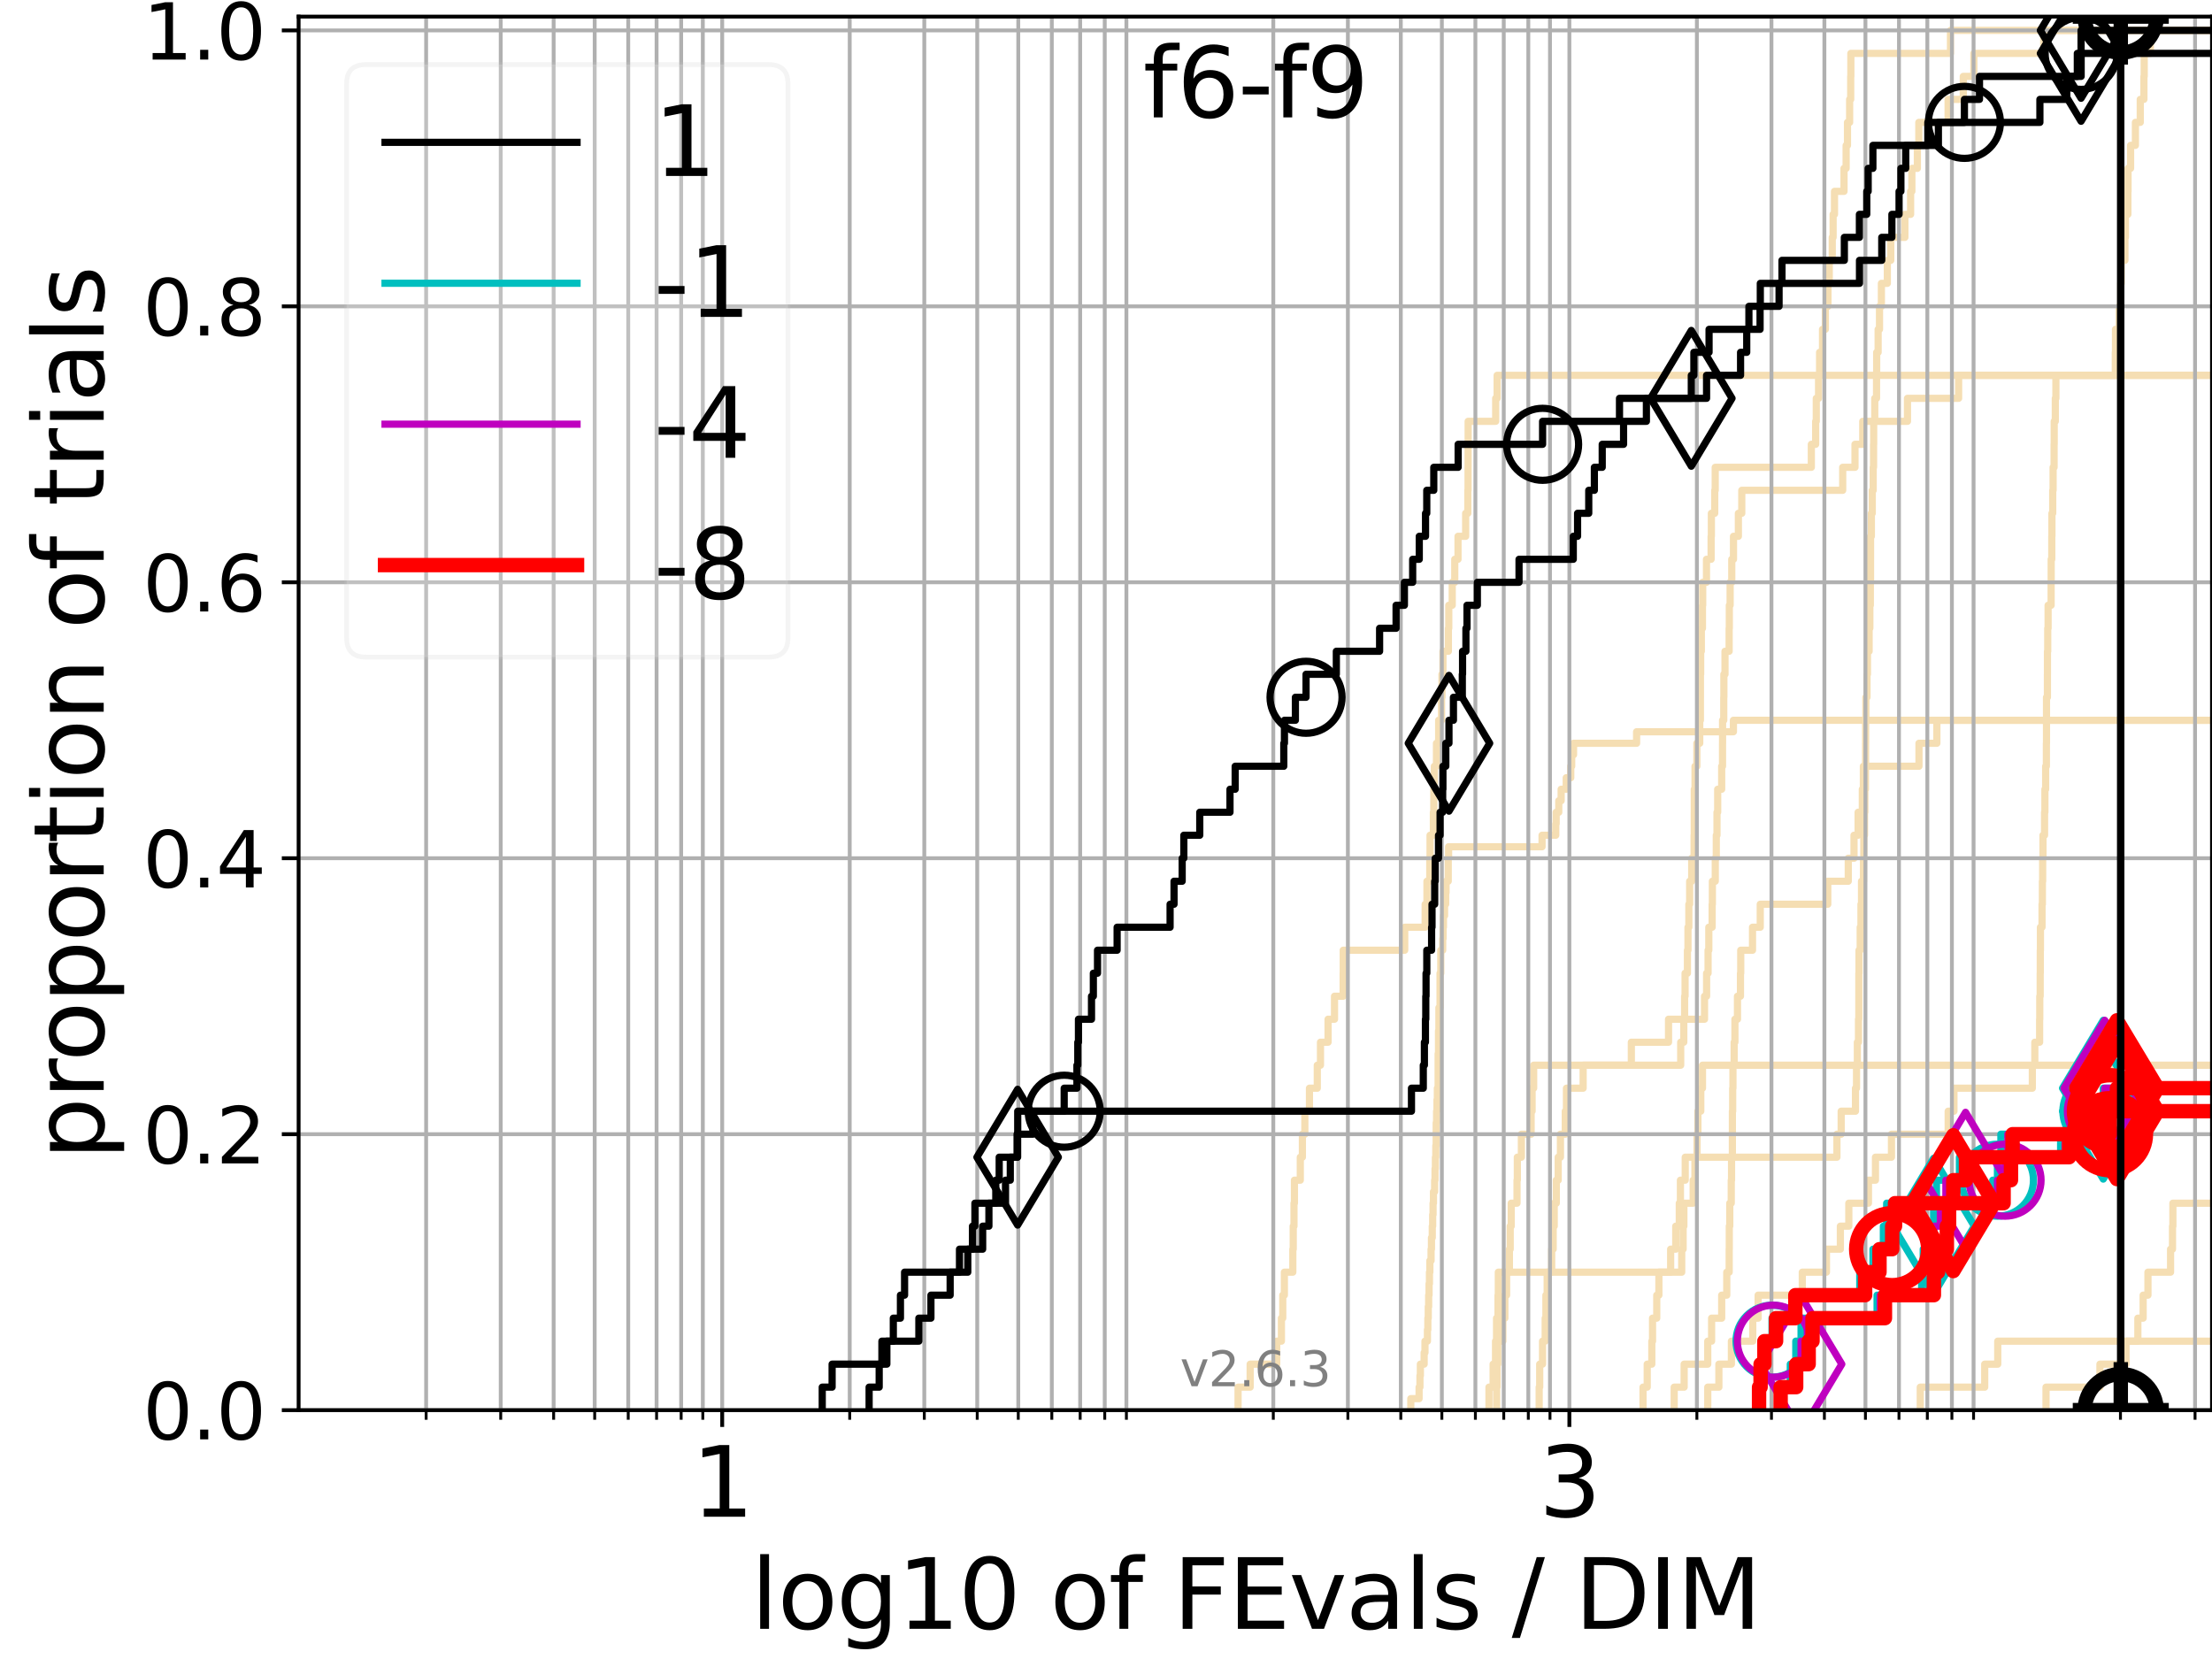 <?xml version="1.0" encoding="utf-8" standalone="no"?>
<!DOCTYPE svg PUBLIC "-//W3C//DTD SVG 1.1//EN"
  "http://www.w3.org/Graphics/SVG/1.1/DTD/svg11.dtd">
<svg xmlns:xlink="http://www.w3.org/1999/xlink" width="460.8pt" height="345.6pt" viewBox="0 0 460.8 345.6" xmlns="http://www.w3.org/2000/svg" version="1.1">
 <defs>
  <style type="text/css">*{stroke-linejoin: round; stroke-linecap: butt}</style>
 </defs>
 <g id="figure_1">
  <g id="patch_1">
   <path d="M 0 345.6 
L 460.8 345.6 
L 460.8 0 
L 0 0 
z
" style="fill: #ffffff"/>
  </g>
  <g id="axes_1">
   <g id="patch_2">
    <path d="M 62.208 293.76 
L 460.8 293.76 
L 460.8 3.456 
L 62.208 3.456 
z
" style="fill: #ffffff"/>
   </g>
   <g id="line2d_1"/>
   <g id="line2d_2">
    <path d="M 348.765 293.76 
L 348.765 288.97 
L 350.837 288.97 
L 350.837 284.179 
L 355.755 284.179 
L 355.755 279.389 
L 356.559 279.389 
L 356.559 274.598 
L 358.66 274.598 
L 358.66 269.808 
L 359.717 269.808 
L 359.717 265.017 
L 360.22 265.017 
L 360.22 260.227 
L 360.241 260.227 
L 360.241 255.436 
L 360.342 255.436 
L 360.342 250.646 
L 360.65 250.646 
L 360.65 245.855 
L 360.713 245.855 
L 360.713 241.065 
L 360.885 241.065 
L 360.885 236.274 
L 360.887 236.274 
L 360.887 231.484 
L 360.949 231.484 
L 360.949 226.693 
L 361.004 226.693 
L 361.004 221.903 
L 361.254 221.903 
L 361.254 217.112 
L 361.415 217.112 
L 361.415 212.322 
L 361.947 212.322 
L 361.947 207.531 
L 362.571 207.531 
L 362.571 202.741 
L 362.627 202.741 
L 362.627 197.95 
L 365.082 197.95 
L 365.082 193.16 
L 366.691 193.16 
L 366.691 188.369 
L 380.761 188.369 
L 380.761 183.579 
L 385.029 183.579 
L 385.029 178.788 
L 386.225 178.788 
L 386.225 173.998 
L 387.081 173.998 
L 387.081 169.207 
L 387.955 169.207 
L 387.955 164.417 
L 388.173 164.417 
L 388.173 159.626 
L 399.758 159.626 
L 399.758 154.836 
L 403.485 154.836 
L 403.485 150.045 
L 403.485 150.045 
L 403.485 150.045 
L 460.8 150.045 
" clip-path="url(#pe9fcad1337)" style="fill: none; stroke: #f5deb3; stroke-width: 1.5; stroke-linecap: square"/>
   </g>
   <g id="line2d_3"/>
   <g id="line2d_4"/>
   <g id="line2d_5">
    <path d="M 310.178 293.76 
L 310.178 288.97 
L 311.042 288.97 
L 311.042 284.179 
L 311.545 284.179 
L 311.545 279.389 
L 311.759 279.389 
L 311.759 274.598 
L 312.064 274.598 
L 312.064 269.808 
L 312.127 269.808 
L 312.127 265.017 
L 314.437 265.017 
L 314.437 260.227 
L 314.603 260.227 
L 314.603 255.436 
L 314.816 255.436 
L 314.816 250.646 
L 316.021 250.646 
L 316.021 245.855 
L 316.089 245.855 
L 316.089 241.065 
L 316.934 241.065 
L 316.934 236.274 
L 318.96 236.274 
L 318.96 231.484 
L 319.165 231.484 
L 319.165 226.693 
L 319.492 226.693 
L 319.492 221.903 
L 350.121 221.903 
L 350.121 217.112 
L 350.763 217.112 
L 350.763 212.322 
L 350.939 212.322 
L 350.939 207.531 
L 351.031 207.531 
L 351.031 202.741 
L 351.524 202.741 
L 351.524 197.95 
L 351.635 197.95 
L 351.635 193.16 
L 351.818 193.16 
L 351.818 188.369 
L 351.986 188.369 
L 351.986 183.579 
L 352.416 183.579 
L 352.416 178.788 
L 352.909 178.788 
L 352.909 173.998 
L 352.942 173.998 
L 352.942 169.207 
L 352.947 169.207 
L 352.947 164.417 
L 353.105 164.417 
L 353.105 159.626 
L 353.483 159.626 
L 353.483 154.836 
L 354.088 154.836 
L 354.088 150.045 
L 354.225 150.045 
L 354.225 145.255 
L 354.233 145.255 
L 354.233 140.464 
L 354.28 140.464 
L 354.28 135.674 
L 354.42 135.674 
L 354.42 130.883 
L 354.653 130.883 
L 354.653 126.093 
L 354.704 126.093 
L 354.704 121.302 
L 355.493 121.302 
L 355.493 116.512 
L 356.456 116.512 
L 356.456 111.721 
L 356.51 111.721 
L 356.51 106.931 
L 357.208 106.931 
L 357.208 102.14 
L 357.31 102.14 
L 357.31 97.35 
L 377.333 97.35 
L 377.333 92.559 
L 378.238 92.559 
L 378.238 87.769 
L 378.365 87.769 
L 378.365 82.978 
L 378.842 82.978 
L 378.842 78.188 
L 379.052 78.188 
L 379.052 73.397 
L 379.663 73.397 
L 379.663 68.607 
L 380.256 68.607 
L 380.256 63.816 
L 380.799 63.816 
L 380.799 59.026 
L 381.065 59.026 
L 381.065 54.235 
L 381.692 54.235 
L 381.692 49.445 
L 381.872 49.445 
L 381.872 44.654 
L 382.16 44.654 
L 382.16 39.864 
L 384.141 39.864 
L 384.141 35.073 
L 384.585 35.073 
L 384.585 30.283 
L 384.865 30.283 
L 384.865 25.492 
L 385.313 25.492 
L 385.313 20.702 
L 385.536 20.702 
L 385.536 15.911 
L 385.566 15.911 
L 385.566 11.121 
L 406.322 11.121 
L 406.322 6.33 
L 406.322 6.33 
L 406.322 6.33 
L 460.8 6.33 
" clip-path="url(#pe9fcad1337)" style="fill: none; stroke: #f5deb3; stroke-width: 1.5; stroke-linecap: square"/>
   </g>
   <g id="line2d_6">
    <path d="M 355.758 293.76 
L 355.758 288.97 
L 358.075 288.97 
L 358.075 284.179 
L 360.682 284.179 
L 360.682 279.389 
L 365.132 279.389 
L 365.132 274.598 
L 366.25 274.598 
L 366.25 269.808 
L 375.449 269.808 
L 375.449 265.017 
L 380.483 265.017 
L 380.483 260.227 
L 383.383 260.227 
L 383.383 255.436 
L 385.143 255.436 
L 385.143 250.646 
L 389.233 250.646 
L 389.233 245.855 
L 390.693 245.855 
L 390.693 241.065 
L 394.026 241.065 
L 394.026 236.274 
L 405.843 236.274 
L 405.843 231.484 
L 407.044 231.484 
L 407.044 226.693 
L 423.373 226.693 
L 423.373 221.903 
L 461.8 221.903 
" clip-path="url(#pe9fcad1337)" style="fill: none; stroke: #f5deb3; stroke-width: 1.5; stroke-linecap: square"/>
   </g>
   <g id="line2d_7">
    <path d="M 293.895 293.76 
L 293.895 291.365 
L 295.623 291.365 
L 295.623 288.97 
L 295.8 288.97 
L 295.8 286.574 
L 295.888 286.574 
L 295.888 284.179 
L 296.675 284.179 
L 296.675 281.784 
L 296.847 281.784 
L 296.847 279.389 
L 297.361 279.389 
L 297.361 276.993 
L 297.446 276.993 
L 297.446 274.598 
L 297.53 274.598 
L 297.53 272.203 
L 297.615 272.203 
L 297.615 269.808 
L 297.699 269.808 
L 297.699 267.412 
L 297.783 267.412 
L 297.783 265.017 
L 297.867 265.017 
L 297.867 262.622 
L 298.118 262.622 
L 298.118 260.227 
L 298.201 260.227 
L 298.201 257.831 
L 298.367 257.831 
L 298.367 255.436 
L 298.45 255.436 
L 298.45 253.041 
L 298.532 253.041 
L 298.532 250.646 
L 298.614 250.646 
L 298.614 248.25 
L 298.86 248.25 
L 298.86 245.855 
L 298.942 245.855 
L 298.942 243.46 
L 299.023 243.46 
L 299.023 241.065 
L 299.105 241.065 
L 299.105 238.669 
L 299.186 238.669 
L 299.186 236.274 
L 299.186 236.274 
L 299.186 233.879 
L 299.267 233.879 
L 299.267 231.484 
L 299.348 231.484 
L 299.348 229.088 
L 299.428 229.088 
L 299.428 226.693 
L 299.589 226.693 
L 299.589 224.298 
L 299.589 224.298 
L 299.589 221.903 
L 299.589 221.903 
L 299.589 219.507 
L 299.669 219.507 
L 299.669 217.112 
L 299.669 217.112 
L 299.669 214.717 
L 299.749 214.717 
L 299.749 212.322 
L 299.749 212.322 
L 299.749 209.926 
L 299.988 209.926 
L 299.988 207.531 
L 299.988 207.531 
L 299.988 205.136 
L 299.988 205.136 
L 299.988 202.741 
L 300.146 202.741 
L 300.146 200.345 
L 300.146 200.345 
L 300.146 197.95 
L 300.539 197.95 
L 300.539 195.555 
L 300.617 195.555 
L 300.617 193.16 
L 300.695 193.16 
L 300.695 190.764 
L 300.928 190.764 
L 300.928 188.369 
L 301.16 188.369 
L 301.16 185.974 
L 301.236 185.974 
L 301.236 183.579 
L 301.694 183.579 
L 301.694 181.183 
L 301.694 181.183 
L 301.694 178.788 
L 301.77 178.788 
L 301.77 176.393 
L 321.239 176.393 
L 321.239 173.998 
L 324.092 173.998 
L 324.092 171.602 
L 324.177 171.602 
L 324.177 169.207 
L 324.721 169.207 
L 324.721 166.812 
L 325.217 166.812 
L 325.217 164.417 
L 326.271 164.417 
L 326.271 162.021 
L 327.218 162.021 
L 327.218 159.626 
L 327.412 159.626 
L 327.412 157.231 
L 327.798 157.231 
L 327.798 154.836 
L 340.933 154.836 
L 340.933 152.44 
L 361.104 152.44 
L 361.104 150.045 
L 361.104 150.045 
L 361.104 150.045 
L 460.8 150.045 
" clip-path="url(#pe9fcad1337)" style="fill: none; stroke: #f5deb3; stroke-width: 1.5; stroke-linecap: square"/>
   </g>
   <g id="line2d_8"/>
   <g id="line2d_9"/>
   <g id="line2d_10"/>
   <g id="line2d_11">
    <path d="M 426.224 293.76 
L 426.224 288.97 
L 437.458 288.97 
L 437.458 284.179 
L 442.89 284.179 
L 442.89 279.389 
L 445.357 279.389 
L 445.357 274.598 
L 446.456 274.598 
L 446.456 269.808 
L 447.458 269.808 
L 447.458 265.017 
L 452.166 265.017 
L 452.166 260.227 
L 452.572 260.227 
L 452.572 255.436 
L 452.651 255.436 
L 452.651 250.646 
L 461.63 250.646 
L 461.63 245.855 
L 461.8 245.855 
" clip-path="url(#pe9fcad1337)" style="fill: none; stroke: #f5deb3; stroke-width: 1.5; stroke-linecap: square"/>
   </g>
   <g id="line2d_12"/>
   <g id="line2d_13">
    <path d="M 257.913 293.76 
L 257.913 288.97 
L 260.433 288.97 
L 260.433 284.179 
L 265.967 284.179 
L 265.967 279.389 
L 266.942 279.389 
L 266.942 274.598 
L 267.221 274.598 
L 267.221 269.808 
L 267.56 269.808 
L 267.56 265.017 
L 269.319 265.017 
L 269.319 260.227 
L 269.405 260.227 
L 269.405 255.436 
L 269.56 255.436 
L 269.56 250.646 
L 269.654 250.646 
L 269.654 245.855 
L 270.877 245.855 
L 270.877 241.065 
L 271.312 241.065 
L 271.312 236.274 
L 271.824 236.274 
L 271.824 231.484 
L 272.785 231.484 
L 272.785 226.693 
L 274.414 226.693 
L 274.414 221.903 
L 275.08 221.903 
L 275.08 217.112 
L 276.663 217.112 
L 276.663 212.322 
L 278.005 212.322 
L 278.005 207.531 
L 279.802 207.531 
L 279.802 202.741 
L 279.819 202.741 
L 279.819 197.95 
L 292.629 197.95 
L 292.629 193.16 
L 296.887 193.16 
L 296.887 188.369 
L 297.261 188.369 
L 297.261 183.579 
L 297.851 183.579 
L 297.851 178.788 
L 297.908 178.788 
L 297.908 173.998 
L 298.598 173.998 
L 298.598 169.207 
L 298.691 169.207 
L 298.691 164.417 
L 298.803 164.417 
L 298.803 159.626 
L 299.241 159.626 
L 299.241 154.836 
L 299.698 154.836 
L 299.698 150.045 
L 300.3 150.045 
L 300.3 145.255 
L 300.386 145.255 
L 300.386 140.464 
L 300.596 140.464 
L 300.596 135.674 
L 301.724 135.674 
L 301.724 130.883 
L 301.807 130.883 
L 301.807 126.093 
L 302.526 126.093 
L 302.526 121.302 
L 303.054 121.302 
L 303.054 116.512 
L 303.732 116.512 
L 303.732 111.721 
L 305.324 111.721 
L 305.324 106.931 
L 305.776 106.931 
L 305.776 102.14 
L 305.824 102.14 
L 305.824 97.35 
L 305.831 97.35 
L 305.831 92.559 
L 305.844 92.559 
L 305.844 87.769 
L 311.578 87.769 
L 311.578 82.978 
L 311.883 82.978 
L 311.883 78.188 
L 311.883 78.188 
L 311.883 78.188 
L 460.8 78.188 
" clip-path="url(#pe9fcad1337)" style="fill: none; stroke: #f5deb3; stroke-width: 1.5; stroke-linecap: square"/>
   </g>
   <g id="line2d_14"/>
   <g id="line2d_15"/>
   <g id="line2d_16">
    <path d="M 400.023 293.76 
L 400.023 288.97 
L 413.453 288.97 
L 413.453 284.179 
L 416.167 284.179 
L 416.167 279.389 
L 416.167 279.389 
L 416.167 279.389 
L 460.8 279.389 
" clip-path="url(#pe9fcad1337)" style="fill: none; stroke: #f5deb3; stroke-width: 1.5; stroke-linecap: square"/>
   </g>
   <g id="line2d_17">
    <path d="M 342.272 293.76 
L 342.272 288.97 
L 343.146 288.97 
L 343.146 284.179 
L 344.104 284.179 
L 344.104 279.389 
L 344.254 279.389 
L 344.254 274.598 
L 345.132 274.598 
L 345.132 269.808 
L 345.576 269.808 
L 345.576 265.017 
L 348.025 265.017 
L 348.025 260.227 
L 349.089 260.227 
L 349.089 255.436 
L 349.827 255.436 
L 349.827 250.646 
L 350.062 250.646 
L 350.062 245.855 
L 351.062 245.855 
L 351.062 241.065 
L 353.523 241.065 
L 353.523 236.274 
L 353.703 236.274 
L 353.703 231.484 
L 354.305 231.484 
L 354.305 226.693 
L 354.66 226.693 
L 354.66 221.903 
L 423.89 221.903 
L 423.89 217.112 
L 424.891 217.112 
L 424.891 212.322 
L 424.921 212.322 
L 424.921 207.531 
L 425.008 207.531 
L 425.008 202.741 
L 425.029 202.741 
L 425.029 197.95 
L 425.061 197.95 
L 425.061 193.16 
L 425.392 193.16 
L 425.392 188.369 
L 425.466 188.369 
L 425.466 183.579 
L 425.524 183.579 
L 425.524 178.788 
L 425.586 178.788 
L 425.586 173.998 
L 425.92 173.998 
L 425.92 169.207 
L 425.991 169.207 
L 425.991 164.417 
L 426.148 164.417 
L 426.148 159.626 
L 426.3 159.626 
L 426.3 154.836 
L 426.324 154.836 
L 426.324 150.045 
L 426.324 150.045 
L 426.324 145.255 
L 426.515 145.255 
L 426.515 140.464 
L 426.522 140.464 
L 426.522 135.674 
L 426.579 135.674 
L 426.579 130.883 
L 426.657 130.883 
L 426.657 126.093 
L 427.286 126.093 
L 427.286 121.302 
L 427.298 121.302 
L 427.298 116.512 
L 427.423 116.512 
L 427.423 111.721 
L 427.453 111.721 
L 427.453 106.931 
L 427.618 106.931 
L 427.618 102.14 
L 427.699 102.14 
L 427.699 97.35 
L 427.903 97.35 
L 427.903 92.559 
L 427.93 92.559 
L 427.93 87.769 
L 428.159 87.769 
L 428.159 82.978 
L 428.282 82.978 
L 428.282 78.188 
L 440.657 78.188 
L 440.657 73.397 
L 440.696 73.397 
L 440.696 68.607 
L 441.468 68.607 
L 441.468 63.816 
L 441.789 63.816 
L 441.789 59.026 
L 441.898 59.026 
L 441.898 54.235 
L 442.662 54.235 
L 442.662 49.445 
L 442.77 49.445 
L 442.77 44.654 
L 443.277 44.654 
L 443.277 39.864 
L 443.31 39.864 
L 443.31 35.073 
L 443.841 35.073 
L 443.841 30.283 
L 444.847 30.283 
L 444.847 25.492 
L 445.855 25.492 
L 445.855 20.702 
L 446.617 20.702 
L 446.617 15.911 
L 446.678 15.911 
L 446.678 11.121 
L 447.96 11.121 
L 447.96 6.33 
L 447.96 6.33 
L 447.96 6.33 
L 460.8 6.33 
" clip-path="url(#pe9fcad1337)" style="fill: none; stroke: #f5deb3; stroke-width: 1.5; stroke-linecap: square"/>
   </g>
   <g id="line2d_18">
    <path d="M 320.639 293.76 
L 320.639 288.97 
L 320.747 288.97 
L 320.747 284.179 
L 321.338 284.179 
L 321.338 279.389 
L 321.892 279.389 
L 321.892 274.598 
L 322.041 274.598 
L 322.041 269.808 
L 322.306 269.808 
L 322.306 265.017 
L 323.243 265.017 
L 323.243 260.227 
L 323.552 260.227 
L 323.552 255.436 
L 323.773 255.436 
L 323.773 250.646 
L 324.206 250.646 
L 324.206 245.855 
L 324.602 245.855 
L 324.602 241.065 
L 325.069 241.065 
L 325.069 236.274 
L 326.074 236.274 
L 326.074 231.484 
L 326.322 231.484 
L 326.322 226.693 
L 329.798 226.693 
L 329.798 221.903 
L 339.84 221.903 
L 339.84 217.112 
L 347.585 217.112 
L 347.585 212.322 
L 355.084 212.322 
L 355.084 207.531 
L 355.516 207.531 
L 355.516 202.741 
L 355.823 202.741 
L 355.823 197.95 
L 355.976 197.95 
L 355.976 193.16 
L 356.673 193.16 
L 356.673 188.369 
L 356.72 188.369 
L 356.72 183.579 
L 357.322 183.579 
L 357.322 178.788 
L 357.535 178.788 
L 357.535 173.998 
L 357.68 173.998 
L 357.68 169.207 
L 357.826 169.207 
L 357.826 164.417 
L 358.657 164.417 
L 358.657 159.626 
L 358.832 159.626 
L 358.832 154.836 
L 358.841 154.836 
L 358.841 150.045 
L 359.089 150.045 
L 359.089 145.255 
L 359.114 145.255 
L 359.114 140.464 
L 359.35 140.464 
L 359.35 135.674 
L 360.212 135.674 
L 360.212 130.883 
L 360.25 130.883 
L 360.25 126.093 
L 360.417 126.093 
L 360.417 121.302 
L 360.759 121.302 
L 360.759 116.512 
L 361.118 116.512 
L 361.118 111.721 
L 362.138 111.721 
L 362.138 106.931 
L 362.845 106.931 
L 362.845 102.14 
L 383.867 102.14 
L 383.867 97.35 
L 386.429 97.35 
L 386.429 92.559 
L 388.047 92.559 
L 388.047 87.769 
L 397.363 87.769 
L 397.363 82.978 
L 408.016 82.978 
L 408.016 78.188 
L 408.016 78.188 
L 408.016 78.188 
L 460.8 78.188 
" clip-path="url(#pe9fcad1337)" style="fill: none; stroke: #f5deb3; stroke-width: 1.5; stroke-linecap: square"/>
   </g>
   <g id="line2d_19">
    <path d="M 311.779 293.76 
L 311.779 288.97 
L 311.863 288.97 
L 311.863 284.179 
L 312.01 284.179 
L 312.01 279.389 
L 313.073 279.389 
L 313.073 274.598 
L 313.491 274.598 
L 313.491 269.808 
L 313.854 269.808 
L 313.854 265.017 
L 350.334 265.017 
L 350.334 260.227 
L 350.626 260.227 
L 350.626 255.436 
L 350.783 255.436 
L 350.783 250.646 
L 352.719 250.646 
L 352.719 245.855 
L 353.089 245.855 
L 353.089 241.065 
L 382.665 241.065 
L 382.665 236.274 
L 383.553 236.274 
L 383.553 231.484 
L 386.53 231.484 
L 386.53 226.693 
L 386.747 226.693 
L 386.747 221.903 
L 386.92 221.903 
L 386.92 217.112 
L 387.158 217.112 
L 387.158 212.322 
L 387.227 212.322 
L 387.227 207.531 
L 387.228 207.531 
L 387.228 202.741 
L 387.265 202.741 
L 387.265 197.95 
L 387.513 197.95 
L 387.513 193.16 
L 387.673 193.16 
L 387.673 188.369 
L 387.79 188.369 
L 387.79 183.579 
L 388.197 183.579 
L 388.197 178.788 
L 388.265 178.788 
L 388.265 173.998 
L 388.413 173.998 
L 388.413 169.207 
L 388.482 169.207 
L 388.482 164.417 
L 388.612 164.417 
L 388.612 159.626 
L 388.641 159.626 
L 388.641 154.836 
L 388.647 154.836 
L 388.647 150.045 
L 388.696 150.045 
L 388.696 145.255 
L 388.93 145.255 
L 388.93 140.464 
L 389.025 140.464 
L 389.025 135.674 
L 389.371 135.674 
L 389.371 130.883 
L 389.521 130.883 
L 389.521 126.093 
L 389.625 126.093 
L 389.625 121.302 
L 389.669 121.302 
L 389.669 116.512 
L 389.672 116.512 
L 389.672 111.721 
L 389.839 111.721 
L 389.839 106.931 
L 390.027 106.931 
L 390.027 102.14 
L 390.22 102.14 
L 390.22 97.35 
L 390.296 97.35 
L 390.296 92.559 
L 390.322 92.559 
L 390.322 87.769 
L 390.547 87.769 
L 390.547 82.978 
L 390.917 82.978 
L 390.917 78.188 
L 390.947 78.188 
L 390.947 73.397 
L 391.249 73.397 
L 391.249 68.607 
L 391.536 68.607 
L 391.536 63.816 
L 391.93 63.816 
L 391.93 59.026 
L 393.169 59.026 
L 393.169 54.235 
L 393.883 54.235 
L 393.883 49.445 
L 396.823 49.445 
L 396.823 44.654 
L 398.016 44.654 
L 398.016 39.864 
L 398.278 39.864 
L 398.278 35.073 
L 399.425 35.073 
L 399.425 30.283 
L 399.726 30.283 
L 399.726 25.492 
L 405.823 25.492 
L 405.823 20.702 
L 408.987 20.702 
L 408.987 15.911 
L 411.194 15.911 
L 411.194 11.121 
L 425.743 11.121 
L 425.743 6.33 
L 425.743 6.33 
L 425.743 6.33 
L 460.8 6.33 
" clip-path="url(#pe9fcad1337)" style="fill: none; stroke: #f5deb3; stroke-width: 1.5; stroke-linecap: square"/>
   </g>
   <g id="line2d_20"/>
   <g id="matplotlib.axis_1">
    <g id="xtick_1">
     <g id="line2d_21">
      <path d="M 150.448 293.76 
L 150.448 3.456 
" clip-path="url(#pe9fcad1337)" style="fill: none; stroke: #b0b0b0; stroke-width: 0.8; stroke-linecap: square"/>
     </g>
     <g id="line2d_22">
      <defs>
       <path id="m3d16a71bbd" d="M 0 0 
L 0 3.5 
" style="stroke: #000000; stroke-width: 0.8"/>
      </defs>
      <g>
       <use xlink:href="#m3d16a71bbd" x="150.448" y="293.76" style="stroke: #000000; stroke-width: 0.8"/>
      </g>
     </g>
     <g id="text_1">
      <!-- 1 -->
      <g transform="translate(144.085 315.957) scale(0.2 -0.2)">
       <defs>
        <path id="DejaVuSans-31" d="M 794 531 
L 1825 531 
L 1825 4091 
L 703 3866 
L 703 4441 
L 1819 4666 
L 2450 4666 
L 2450 531 
L 3481 531 
L 3481 0 
L 794 0 
L 794 531 
z
" transform="scale(0.016)"/>
       </defs>
       <use xlink:href="#DejaVuSans-31"/>
      </g>
     </g>
    </g>
    <g id="xtick_2">
     <g id="line2d_23">
      <path d="M 326.928 293.76 
L 326.928 3.456 
" clip-path="url(#pe9fcad1337)" style="fill: none; stroke: #b0b0b0; stroke-width: 0.8; stroke-linecap: square"/>
     </g>
     <g id="line2d_24">
      <g>
       <use xlink:href="#m3d16a71bbd" x="326.928" y="293.76" style="stroke: #000000; stroke-width: 0.8"/>
      </g>
     </g>
     <g id="text_2">
      <!-- 3 -->
      <g transform="translate(320.565 315.957) scale(0.2 -0.2)">
       <defs>
        <path id="DejaVuSans-33" d="M 2597 2516 
Q 3050 2419 3304 2112 
Q 3559 1806 3559 1356 
Q 3559 666 3084 287 
Q 2609 -91 1734 -91 
Q 1441 -91 1130 -33 
Q 819 25 488 141 
L 488 750 
Q 750 597 1062 519 
Q 1375 441 1716 441 
Q 2309 441 2620 675 
Q 2931 909 2931 1356 
Q 2931 1769 2642 2001 
Q 2353 2234 1838 2234 
L 1294 2234 
L 1294 2753 
L 1863 2753 
Q 2328 2753 2575 2939 
Q 2822 3125 2822 3475 
Q 2822 3834 2567 4026 
Q 2313 4219 1838 4219 
Q 1578 4219 1281 4162 
Q 984 4106 628 3988 
L 628 4550 
Q 988 4650 1302 4700 
Q 1616 4750 1894 4750 
Q 2613 4750 3031 4423 
Q 3450 4097 3450 3541 
Q 3450 3153 3228 2886 
Q 3006 2619 2597 2516 
z
" transform="scale(0.016)"/>
       </defs>
       <use xlink:href="#DejaVuSans-33"/>
      </g>
     </g>
    </g>
    <g id="xtick_3">
     <g id="line2d_25">
      <path d="M 88.771 293.76 
L 88.771 3.456 
" clip-path="url(#pe9fcad1337)" style="fill: none; stroke: #b0b0b0; stroke-width: 0.8; stroke-linecap: square"/>
     </g>
     <g id="line2d_26">
      <defs>
       <path id="md8385fb6d4" d="M 0 0 
L 0 2 
" style="stroke: #000000; stroke-width: 0.6"/>
      </defs>
      <g>
       <use xlink:href="#md8385fb6d4" x="88.771" y="293.76" style="stroke: #000000; stroke-width: 0.6"/>
      </g>
     </g>
    </g>
    <g id="xtick_4">
     <g id="line2d_27">
      <path d="M 104.309 293.76 
L 104.309 3.456 
" clip-path="url(#pe9fcad1337)" style="fill: none; stroke: #b0b0b0; stroke-width: 0.8; stroke-linecap: square"/>
     </g>
     <g id="line2d_28">
      <g>
       <use xlink:href="#md8385fb6d4" x="104.309" y="293.76" style="stroke: #000000; stroke-width: 0.6"/>
      </g>
     </g>
    </g>
    <g id="xtick_5">
     <g id="line2d_29">
      <path d="M 115.334 293.76 
L 115.334 3.456 
" clip-path="url(#pe9fcad1337)" style="fill: none; stroke: #b0b0b0; stroke-width: 0.8; stroke-linecap: square"/>
     </g>
     <g id="line2d_30">
      <g>
       <use xlink:href="#md8385fb6d4" x="115.334" y="293.76" style="stroke: #000000; stroke-width: 0.6"/>
      </g>
     </g>
    </g>
    <g id="xtick_6">
     <g id="line2d_31">
      <path d="M 123.885 293.76 
L 123.885 3.456 
" clip-path="url(#pe9fcad1337)" style="fill: none; stroke: #b0b0b0; stroke-width: 0.8; stroke-linecap: square"/>
     </g>
     <g id="line2d_32">
      <g>
       <use xlink:href="#md8385fb6d4" x="123.885" y="293.76" style="stroke: #000000; stroke-width: 0.6"/>
      </g>
     </g>
    </g>
    <g id="xtick_7">
     <g id="line2d_33">
      <path d="M 130.872 293.76 
L 130.872 3.456 
" clip-path="url(#pe9fcad1337)" style="fill: none; stroke: #b0b0b0; stroke-width: 0.8; stroke-linecap: square"/>
     </g>
     <g id="line2d_34">
      <g>
       <use xlink:href="#md8385fb6d4" x="130.872" y="293.76" style="stroke: #000000; stroke-width: 0.6"/>
      </g>
     </g>
    </g>
    <g id="xtick_8">
     <g id="line2d_35">
      <path d="M 136.779 293.76 
L 136.779 3.456 
" clip-path="url(#pe9fcad1337)" style="fill: none; stroke: #b0b0b0; stroke-width: 0.8; stroke-linecap: square"/>
     </g>
     <g id="line2d_36">
      <g>
       <use xlink:href="#md8385fb6d4" x="136.779" y="293.76" style="stroke: #000000; stroke-width: 0.6"/>
      </g>
     </g>
    </g>
    <g id="xtick_9">
     <g id="line2d_37">
      <path d="M 141.897 293.76 
L 141.897 3.456 
" clip-path="url(#pe9fcad1337)" style="fill: none; stroke: #b0b0b0; stroke-width: 0.8; stroke-linecap: square"/>
     </g>
     <g id="line2d_38">
      <g>
       <use xlink:href="#md8385fb6d4" x="141.897" y="293.76" style="stroke: #000000; stroke-width: 0.6"/>
      </g>
     </g>
    </g>
    <g id="xtick_10">
     <g id="line2d_39">
      <path d="M 146.41 293.76 
L 146.41 3.456 
" clip-path="url(#pe9fcad1337)" style="fill: none; stroke: #b0b0b0; stroke-width: 0.8; stroke-linecap: square"/>
     </g>
     <g id="line2d_40">
      <g>
       <use xlink:href="#md8385fb6d4" x="146.41" y="293.76" style="stroke: #000000; stroke-width: 0.6"/>
      </g>
     </g>
    </g>
    <g id="xtick_11">
     <g id="line2d_41">
      <path d="M 177.011 293.76 
L 177.011 3.456 
" clip-path="url(#pe9fcad1337)" style="fill: none; stroke: #b0b0b0; stroke-width: 0.8; stroke-linecap: square"/>
     </g>
     <g id="line2d_42">
      <g>
       <use xlink:href="#md8385fb6d4" x="177.011" y="293.76" style="stroke: #000000; stroke-width: 0.6"/>
      </g>
     </g>
    </g>
    <g id="xtick_12">
     <g id="line2d_43">
      <path d="M 192.549 293.76 
L 192.549 3.456 
" clip-path="url(#pe9fcad1337)" style="fill: none; stroke: #b0b0b0; stroke-width: 0.8; stroke-linecap: square"/>
     </g>
     <g id="line2d_44">
      <g>
       <use xlink:href="#md8385fb6d4" x="192.549" y="293.76" style="stroke: #000000; stroke-width: 0.6"/>
      </g>
     </g>
    </g>
    <g id="xtick_13">
     <g id="line2d_45">
      <path d="M 203.574 293.76 
L 203.574 3.456 
" clip-path="url(#pe9fcad1337)" style="fill: none; stroke: #b0b0b0; stroke-width: 0.8; stroke-linecap: square"/>
     </g>
     <g id="line2d_46">
      <g>
       <use xlink:href="#md8385fb6d4" x="203.574" y="293.76" style="stroke: #000000; stroke-width: 0.6"/>
      </g>
     </g>
    </g>
    <g id="xtick_14">
     <g id="line2d_47">
      <path d="M 212.125 293.76 
L 212.125 3.456 
" clip-path="url(#pe9fcad1337)" style="fill: none; stroke: #b0b0b0; stroke-width: 0.8; stroke-linecap: square"/>
     </g>
     <g id="line2d_48">
      <g>
       <use xlink:href="#md8385fb6d4" x="212.125" y="293.76" style="stroke: #000000; stroke-width: 0.6"/>
      </g>
     </g>
    </g>
    <g id="xtick_15">
     <g id="line2d_49">
      <path d="M 219.112 293.76 
L 219.112 3.456 
" clip-path="url(#pe9fcad1337)" style="fill: none; stroke: #b0b0b0; stroke-width: 0.8; stroke-linecap: square"/>
     </g>
     <g id="line2d_50">
      <g>
       <use xlink:href="#md8385fb6d4" x="219.112" y="293.76" style="stroke: #000000; stroke-width: 0.6"/>
      </g>
     </g>
    </g>
    <g id="xtick_16">
     <g id="line2d_51">
      <path d="M 225.019 293.76 
L 225.019 3.456 
" clip-path="url(#pe9fcad1337)" style="fill: none; stroke: #b0b0b0; stroke-width: 0.8; stroke-linecap: square"/>
     </g>
     <g id="line2d_52">
      <g>
       <use xlink:href="#md8385fb6d4" x="225.019" y="293.76" style="stroke: #000000; stroke-width: 0.6"/>
      </g>
     </g>
    </g>
    <g id="xtick_17">
     <g id="line2d_53">
      <path d="M 230.137 293.76 
L 230.137 3.456 
" clip-path="url(#pe9fcad1337)" style="fill: none; stroke: #b0b0b0; stroke-width: 0.8; stroke-linecap: square"/>
     </g>
     <g id="line2d_54">
      <g>
       <use xlink:href="#md8385fb6d4" x="230.137" y="293.76" style="stroke: #000000; stroke-width: 0.6"/>
      </g>
     </g>
    </g>
    <g id="xtick_18">
     <g id="line2d_55">
      <path d="M 234.65 293.76 
L 234.65 3.456 
" clip-path="url(#pe9fcad1337)" style="fill: none; stroke: #b0b0b0; stroke-width: 0.8; stroke-linecap: square"/>
     </g>
     <g id="line2d_56">
      <g>
       <use xlink:href="#md8385fb6d4" x="234.65" y="293.76" style="stroke: #000000; stroke-width: 0.6"/>
      </g>
     </g>
    </g>
    <g id="xtick_19">
     <g id="line2d_57">
      <path d="M 265.251 293.76 
L 265.251 3.456 
" clip-path="url(#pe9fcad1337)" style="fill: none; stroke: #b0b0b0; stroke-width: 0.8; stroke-linecap: square"/>
     </g>
     <g id="line2d_58">
      <g>
       <use xlink:href="#md8385fb6d4" x="265.251" y="293.76" style="stroke: #000000; stroke-width: 0.6"/>
      </g>
     </g>
    </g>
    <g id="xtick_20">
     <g id="line2d_59">
      <path d="M 280.789 293.76 
L 280.789 3.456 
" clip-path="url(#pe9fcad1337)" style="fill: none; stroke: #b0b0b0; stroke-width: 0.8; stroke-linecap: square"/>
     </g>
     <g id="line2d_60">
      <g>
       <use xlink:href="#md8385fb6d4" x="280.789" y="293.76" style="stroke: #000000; stroke-width: 0.6"/>
      </g>
     </g>
    </g>
    <g id="xtick_21">
     <g id="line2d_61">
      <path d="M 291.814 293.76 
L 291.814 3.456 
" clip-path="url(#pe9fcad1337)" style="fill: none; stroke: #b0b0b0; stroke-width: 0.8; stroke-linecap: square"/>
     </g>
     <g id="line2d_62">
      <g>
       <use xlink:href="#md8385fb6d4" x="291.814" y="293.76" style="stroke: #000000; stroke-width: 0.6"/>
      </g>
     </g>
    </g>
    <g id="xtick_22">
     <g id="line2d_63">
      <path d="M 300.365 293.76 
L 300.365 3.456 
" clip-path="url(#pe9fcad1337)" style="fill: none; stroke: #b0b0b0; stroke-width: 0.8; stroke-linecap: square"/>
     </g>
     <g id="line2d_64">
      <g>
       <use xlink:href="#md8385fb6d4" x="300.365" y="293.76" style="stroke: #000000; stroke-width: 0.6"/>
      </g>
     </g>
    </g>
    <g id="xtick_23">
     <g id="line2d_65">
      <path d="M 307.352 293.76 
L 307.352 3.456 
" clip-path="url(#pe9fcad1337)" style="fill: none; stroke: #b0b0b0; stroke-width: 0.8; stroke-linecap: square"/>
     </g>
     <g id="line2d_66">
      <g>
       <use xlink:href="#md8385fb6d4" x="307.352" y="293.76" style="stroke: #000000; stroke-width: 0.6"/>
      </g>
     </g>
    </g>
    <g id="xtick_24">
     <g id="line2d_67">
      <path d="M 313.259 293.76 
L 313.259 3.456 
" clip-path="url(#pe9fcad1337)" style="fill: none; stroke: #b0b0b0; stroke-width: 0.8; stroke-linecap: square"/>
     </g>
     <g id="line2d_68">
      <g>
       <use xlink:href="#md8385fb6d4" x="313.259" y="293.76" style="stroke: #000000; stroke-width: 0.6"/>
      </g>
     </g>
    </g>
    <g id="xtick_25">
     <g id="line2d_69">
      <path d="M 318.376 293.76 
L 318.376 3.456 
" clip-path="url(#pe9fcad1337)" style="fill: none; stroke: #b0b0b0; stroke-width: 0.8; stroke-linecap: square"/>
     </g>
     <g id="line2d_70">
      <g>
       <use xlink:href="#md8385fb6d4" x="318.376" y="293.76" style="stroke: #000000; stroke-width: 0.6"/>
      </g>
     </g>
    </g>
    <g id="xtick_26">
     <g id="line2d_71">
      <path d="M 322.89 293.76 
L 322.89 3.456 
" clip-path="url(#pe9fcad1337)" style="fill: none; stroke: #b0b0b0; stroke-width: 0.8; stroke-linecap: square"/>
     </g>
     <g id="line2d_72">
      <g>
       <use xlink:href="#md8385fb6d4" x="322.89" y="293.76" style="stroke: #000000; stroke-width: 0.6"/>
      </g>
     </g>
    </g>
    <g id="xtick_27">
     <g id="line2d_73">
      <path d="M 353.491 293.76 
L 353.491 3.456 
" clip-path="url(#pe9fcad1337)" style="fill: none; stroke: #b0b0b0; stroke-width: 0.8; stroke-linecap: square"/>
     </g>
     <g id="line2d_74">
      <g>
       <use xlink:href="#md8385fb6d4" x="353.491" y="293.76" style="stroke: #000000; stroke-width: 0.6"/>
      </g>
     </g>
    </g>
    <g id="xtick_28">
     <g id="line2d_75">
      <path d="M 369.029 293.76 
L 369.029 3.456 
" clip-path="url(#pe9fcad1337)" style="fill: none; stroke: #b0b0b0; stroke-width: 0.8; stroke-linecap: square"/>
     </g>
     <g id="line2d_76">
      <g>
       <use xlink:href="#md8385fb6d4" x="369.029" y="293.76" style="stroke: #000000; stroke-width: 0.6"/>
      </g>
     </g>
    </g>
    <g id="xtick_29">
     <g id="line2d_77">
      <path d="M 380.054 293.76 
L 380.054 3.456 
" clip-path="url(#pe9fcad1337)" style="fill: none; stroke: #b0b0b0; stroke-width: 0.8; stroke-linecap: square"/>
     </g>
     <g id="line2d_78">
      <g>
       <use xlink:href="#md8385fb6d4" x="380.054" y="293.76" style="stroke: #000000; stroke-width: 0.6"/>
      </g>
     </g>
    </g>
    <g id="xtick_30">
     <g id="line2d_79">
      <path d="M 388.605 293.76 
L 388.605 3.456 
" clip-path="url(#pe9fcad1337)" style="fill: none; stroke: #b0b0b0; stroke-width: 0.8; stroke-linecap: square"/>
     </g>
     <g id="line2d_80">
      <g>
       <use xlink:href="#md8385fb6d4" x="388.605" y="293.76" style="stroke: #000000; stroke-width: 0.6"/>
      </g>
     </g>
    </g>
    <g id="xtick_31">
     <g id="line2d_81">
      <path d="M 395.592 293.76 
L 395.592 3.456 
" clip-path="url(#pe9fcad1337)" style="fill: none; stroke: #b0b0b0; stroke-width: 0.8; stroke-linecap: square"/>
     </g>
     <g id="line2d_82">
      <g>
       <use xlink:href="#md8385fb6d4" x="395.592" y="293.76" style="stroke: #000000; stroke-width: 0.6"/>
      </g>
     </g>
    </g>
    <g id="xtick_32">
     <g id="line2d_83">
      <path d="M 401.499 293.76 
L 401.499 3.456 
" clip-path="url(#pe9fcad1337)" style="fill: none; stroke: #b0b0b0; stroke-width: 0.8; stroke-linecap: square"/>
     </g>
     <g id="line2d_84">
      <g>
       <use xlink:href="#md8385fb6d4" x="401.499" y="293.76" style="stroke: #000000; stroke-width: 0.6"/>
      </g>
     </g>
    </g>
    <g id="xtick_33">
     <g id="line2d_85">
      <path d="M 406.616 293.76 
L 406.616 3.456 
" clip-path="url(#pe9fcad1337)" style="fill: none; stroke: #b0b0b0; stroke-width: 0.8; stroke-linecap: square"/>
     </g>
     <g id="line2d_86">
      <g>
       <use xlink:href="#md8385fb6d4" x="406.616" y="293.76" style="stroke: #000000; stroke-width: 0.6"/>
      </g>
     </g>
    </g>
    <g id="xtick_34">
     <g id="line2d_87">
      <path d="M 411.13 293.76 
L 411.13 3.456 
" clip-path="url(#pe9fcad1337)" style="fill: none; stroke: #b0b0b0; stroke-width: 0.8; stroke-linecap: square"/>
     </g>
     <g id="line2d_88">
      <g>
       <use xlink:href="#md8385fb6d4" x="411.13" y="293.76" style="stroke: #000000; stroke-width: 0.6"/>
      </g>
     </g>
    </g>
    <g id="xtick_35">
     <g id="line2d_89">
      <path d="M 441.731 293.76 
L 441.731 3.456 
" clip-path="url(#pe9fcad1337)" style="fill: none; stroke: #b0b0b0; stroke-width: 0.8; stroke-linecap: square"/>
     </g>
     <g id="line2d_90">
      <g>
       <use xlink:href="#md8385fb6d4" x="441.731" y="293.76" style="stroke: #000000; stroke-width: 0.6"/>
      </g>
     </g>
    </g>
    <g id="xtick_36">
     <g id="line2d_91">
      <path d="M 457.269 293.76 
L 457.269 3.456 
" clip-path="url(#pe9fcad1337)" style="fill: none; stroke: #b0b0b0; stroke-width: 0.8; stroke-linecap: square"/>
     </g>
     <g id="line2d_92">
      <g>
       <use xlink:href="#md8385fb6d4" x="457.269" y="293.76" style="stroke: #000000; stroke-width: 0.6"/>
      </g>
     </g>
    </g>
    <g id="text_3">
     <!-- log10 of FEvals / DIM -->
     <g transform="translate(156.431 339.313) scale(0.2 -0.2)">
      <defs>
       <path id="DejaVuSans-6c" d="M 603 4863 
L 1178 4863 
L 1178 0 
L 603 0 
L 603 4863 
z
" transform="scale(0.016)"/>
       <path id="DejaVuSans-6f" d="M 1959 3097 
Q 1497 3097 1228 2736 
Q 959 2375 959 1747 
Q 959 1119 1226 758 
Q 1494 397 1959 397 
Q 2419 397 2687 759 
Q 2956 1122 2956 1747 
Q 2956 2369 2687 2733 
Q 2419 3097 1959 3097 
z
M 1959 3584 
Q 2709 3584 3137 3096 
Q 3566 2609 3566 1747 
Q 3566 888 3137 398 
Q 2709 -91 1959 -91 
Q 1206 -91 779 398 
Q 353 888 353 1747 
Q 353 2609 779 3096 
Q 1206 3584 1959 3584 
z
" transform="scale(0.016)"/>
       <path id="DejaVuSans-67" d="M 2906 1791 
Q 2906 2416 2648 2759 
Q 2391 3103 1925 3103 
Q 1463 3103 1205 2759 
Q 947 2416 947 1791 
Q 947 1169 1205 825 
Q 1463 481 1925 481 
Q 2391 481 2648 825 
Q 2906 1169 2906 1791 
z
M 3481 434 
Q 3481 -459 3084 -895 
Q 2688 -1331 1869 -1331 
Q 1566 -1331 1297 -1286 
Q 1028 -1241 775 -1147 
L 775 -588 
Q 1028 -725 1275 -790 
Q 1522 -856 1778 -856 
Q 2344 -856 2625 -561 
Q 2906 -266 2906 331 
L 2906 616 
Q 2728 306 2450 153 
Q 2172 0 1784 0 
Q 1141 0 747 490 
Q 353 981 353 1791 
Q 353 2603 747 3093 
Q 1141 3584 1784 3584 
Q 2172 3584 2450 3431 
Q 2728 3278 2906 2969 
L 2906 3500 
L 3481 3500 
L 3481 434 
z
" transform="scale(0.016)"/>
       <path id="DejaVuSans-30" d="M 2034 4250 
Q 1547 4250 1301 3770 
Q 1056 3291 1056 2328 
Q 1056 1369 1301 889 
Q 1547 409 2034 409 
Q 2525 409 2770 889 
Q 3016 1369 3016 2328 
Q 3016 3291 2770 3770 
Q 2525 4250 2034 4250 
z
M 2034 4750 
Q 2819 4750 3233 4129 
Q 3647 3509 3647 2328 
Q 3647 1150 3233 529 
Q 2819 -91 2034 -91 
Q 1250 -91 836 529 
Q 422 1150 422 2328 
Q 422 3509 836 4129 
Q 1250 4750 2034 4750 
z
" transform="scale(0.016)"/>
       <path id="DejaVuSans-20" transform="scale(0.016)"/>
       <path id="DejaVuSans-66" d="M 2375 4863 
L 2375 4384 
L 1825 4384 
Q 1516 4384 1395 4259 
Q 1275 4134 1275 3809 
L 1275 3500 
L 2222 3500 
L 2222 3053 
L 1275 3053 
L 1275 0 
L 697 0 
L 697 3053 
L 147 3053 
L 147 3500 
L 697 3500 
L 697 3744 
Q 697 4328 969 4595 
Q 1241 4863 1831 4863 
L 2375 4863 
z
" transform="scale(0.016)"/>
       <path id="DejaVuSans-46" d="M 628 4666 
L 3309 4666 
L 3309 4134 
L 1259 4134 
L 1259 2759 
L 3109 2759 
L 3109 2228 
L 1259 2228 
L 1259 0 
L 628 0 
L 628 4666 
z
" transform="scale(0.016)"/>
       <path id="DejaVuSans-45" d="M 628 4666 
L 3578 4666 
L 3578 4134 
L 1259 4134 
L 1259 2753 
L 3481 2753 
L 3481 2222 
L 1259 2222 
L 1259 531 
L 3634 531 
L 3634 0 
L 628 0 
L 628 4666 
z
" transform="scale(0.016)"/>
       <path id="DejaVuSans-76" d="M 191 3500 
L 800 3500 
L 1894 563 
L 2988 3500 
L 3597 3500 
L 2284 0 
L 1503 0 
L 191 3500 
z
" transform="scale(0.016)"/>
       <path id="DejaVuSans-61" d="M 2194 1759 
Q 1497 1759 1228 1600 
Q 959 1441 959 1056 
Q 959 750 1161 570 
Q 1363 391 1709 391 
Q 2188 391 2477 730 
Q 2766 1069 2766 1631 
L 2766 1759 
L 2194 1759 
z
M 3341 1997 
L 3341 0 
L 2766 0 
L 2766 531 
Q 2569 213 2275 61 
Q 1981 -91 1556 -91 
Q 1019 -91 701 211 
Q 384 513 384 1019 
Q 384 1609 779 1909 
Q 1175 2209 1959 2209 
L 2766 2209 
L 2766 2266 
Q 2766 2663 2505 2880 
Q 2244 3097 1772 3097 
Q 1472 3097 1187 3025 
Q 903 2953 641 2809 
L 641 3341 
Q 956 3463 1253 3523 
Q 1550 3584 1831 3584 
Q 2591 3584 2966 3190 
Q 3341 2797 3341 1997 
z
" transform="scale(0.016)"/>
       <path id="DejaVuSans-73" d="M 2834 3397 
L 2834 2853 
Q 2591 2978 2328 3040 
Q 2066 3103 1784 3103 
Q 1356 3103 1142 2972 
Q 928 2841 928 2578 
Q 928 2378 1081 2264 
Q 1234 2150 1697 2047 
L 1894 2003 
Q 2506 1872 2764 1633 
Q 3022 1394 3022 966 
Q 3022 478 2636 193 
Q 2250 -91 1575 -91 
Q 1294 -91 989 -36 
Q 684 19 347 128 
L 347 722 
Q 666 556 975 473 
Q 1284 391 1588 391 
Q 1994 391 2212 530 
Q 2431 669 2431 922 
Q 2431 1156 2273 1281 
Q 2116 1406 1581 1522 
L 1381 1569 
Q 847 1681 609 1914 
Q 372 2147 372 2553 
Q 372 3047 722 3315 
Q 1072 3584 1716 3584 
Q 2034 3584 2315 3537 
Q 2597 3491 2834 3397 
z
" transform="scale(0.016)"/>
       <path id="DejaVuSans-2f" d="M 1625 4666 
L 2156 4666 
L 531 -594 
L 0 -594 
L 1625 4666 
z
" transform="scale(0.016)"/>
       <path id="DejaVuSans-44" d="M 1259 4147 
L 1259 519 
L 2022 519 
Q 2988 519 3436 956 
Q 3884 1394 3884 2338 
Q 3884 3275 3436 3711 
Q 2988 4147 2022 4147 
L 1259 4147 
z
M 628 4666 
L 1925 4666 
Q 3281 4666 3915 4102 
Q 4550 3538 4550 2338 
Q 4550 1131 3912 565 
Q 3275 0 1925 0 
L 628 0 
L 628 4666 
z
" transform="scale(0.016)"/>
       <path id="DejaVuSans-49" d="M 628 4666 
L 1259 4666 
L 1259 0 
L 628 0 
L 628 4666 
z
" transform="scale(0.016)"/>
       <path id="DejaVuSans-4d" d="M 628 4666 
L 1569 4666 
L 2759 1491 
L 3956 4666 
L 4897 4666 
L 4897 0 
L 4281 0 
L 4281 4097 
L 3078 897 
L 2444 897 
L 1241 4097 
L 1241 0 
L 628 0 
L 628 4666 
z
" transform="scale(0.016)"/>
      </defs>
      <use xlink:href="#DejaVuSans-6c"/>
      <use xlink:href="#DejaVuSans-6f" x="27.783"/>
      <use xlink:href="#DejaVuSans-67" x="88.965"/>
      <use xlink:href="#DejaVuSans-31" x="152.441"/>
      <use xlink:href="#DejaVuSans-30" x="216.064"/>
      <use xlink:href="#DejaVuSans-20" x="279.688"/>
      <use xlink:href="#DejaVuSans-6f" x="311.475"/>
      <use xlink:href="#DejaVuSans-66" x="372.656"/>
      <use xlink:href="#DejaVuSans-20" x="407.861"/>
      <use xlink:href="#DejaVuSans-46" x="439.648"/>
      <use xlink:href="#DejaVuSans-45" x="497.168"/>
      <use xlink:href="#DejaVuSans-76" x="560.352"/>
      <use xlink:href="#DejaVuSans-61" x="619.531"/>
      <use xlink:href="#DejaVuSans-6c" x="680.811"/>
      <use xlink:href="#DejaVuSans-73" x="708.594"/>
      <use xlink:href="#DejaVuSans-20" x="760.693"/>
      <use xlink:href="#DejaVuSans-2f" x="792.48"/>
      <use xlink:href="#DejaVuSans-20" x="826.172"/>
      <use xlink:href="#DejaVuSans-44" x="857.959"/>
      <use xlink:href="#DejaVuSans-49" x="934.961"/>
      <use xlink:href="#DejaVuSans-4d" x="964.453"/>
     </g>
    </g>
   </g>
   <g id="matplotlib.axis_2">
    <g id="ytick_1">
     <g id="line2d_93">
      <path d="M 62.208 293.76 
L 460.8 293.76 
" clip-path="url(#pe9fcad1337)" style="fill: none; stroke: #b0b0b0; stroke-width: 0.8; stroke-linecap: square"/>
     </g>
     <g id="line2d_94">
      <defs>
       <path id="mdf59532726" d="M 0 0 
L -3.5 0 
" style="stroke: #000000; stroke-width: 0.8"/>
      </defs>
      <g>
       <use xlink:href="#mdf59532726" x="62.208" y="293.76" style="stroke: #000000; stroke-width: 0.8"/>
      </g>
     </g>
     <g id="text_4">
      <!-- 0.0 -->
      <g transform="translate(29.763 299.839) scale(0.16 -0.16)">
       <defs>
        <path id="DejaVuSans-2e" d="M 684 794 
L 1344 794 
L 1344 0 
L 684 0 
L 684 794 
z
" transform="scale(0.016)"/>
       </defs>
       <use xlink:href="#DejaVuSans-30"/>
       <use xlink:href="#DejaVuSans-2e" x="63.623"/>
       <use xlink:href="#DejaVuSans-30" x="95.41"/>
      </g>
     </g>
    </g>
    <g id="ytick_2">
     <g id="line2d_95">
      <path d="M 62.208 236.274 
L 460.8 236.274 
" clip-path="url(#pe9fcad1337)" style="fill: none; stroke: #b0b0b0; stroke-width: 0.8; stroke-linecap: square"/>
     </g>
     <g id="line2d_96">
      <g>
       <use xlink:href="#mdf59532726" x="62.208" y="236.274" style="stroke: #000000; stroke-width: 0.8"/>
      </g>
     </g>
     <g id="text_5">
      <!-- 0.2 -->
      <g transform="translate(29.763 242.353) scale(0.16 -0.16)">
       <defs>
        <path id="DejaVuSans-32" d="M 1228 531 
L 3431 531 
L 3431 0 
L 469 0 
L 469 531 
Q 828 903 1448 1529 
Q 2069 2156 2228 2338 
Q 2531 2678 2651 2914 
Q 2772 3150 2772 3378 
Q 2772 3750 2511 3984 
Q 2250 4219 1831 4219 
Q 1534 4219 1204 4116 
Q 875 4013 500 3803 
L 500 4441 
Q 881 4594 1212 4672 
Q 1544 4750 1819 4750 
Q 2544 4750 2975 4387 
Q 3406 4025 3406 3419 
Q 3406 3131 3298 2873 
Q 3191 2616 2906 2266 
Q 2828 2175 2409 1742 
Q 1991 1309 1228 531 
z
" transform="scale(0.016)"/>
       </defs>
       <use xlink:href="#DejaVuSans-30"/>
       <use xlink:href="#DejaVuSans-2e" x="63.623"/>
       <use xlink:href="#DejaVuSans-32" x="95.41"/>
      </g>
     </g>
    </g>
    <g id="ytick_3">
     <g id="line2d_97">
      <path d="M 62.208 178.788 
L 460.8 178.788 
" clip-path="url(#pe9fcad1337)" style="fill: none; stroke: #b0b0b0; stroke-width: 0.8; stroke-linecap: square"/>
     </g>
     <g id="line2d_98">
      <g>
       <use xlink:href="#mdf59532726" x="62.208" y="178.788" style="stroke: #000000; stroke-width: 0.8"/>
      </g>
     </g>
     <g id="text_6">
      <!-- 0.4 -->
      <g transform="translate(29.763 184.867) scale(0.16 -0.16)">
       <defs>
        <path id="DejaVuSans-34" d="M 2419 4116 
L 825 1625 
L 2419 1625 
L 2419 4116 
z
M 2253 4666 
L 3047 4666 
L 3047 1625 
L 3713 1625 
L 3713 1100 
L 3047 1100 
L 3047 0 
L 2419 0 
L 2419 1100 
L 313 1100 
L 313 1709 
L 2253 4666 
z
" transform="scale(0.016)"/>
       </defs>
       <use xlink:href="#DejaVuSans-30"/>
       <use xlink:href="#DejaVuSans-2e" x="63.623"/>
       <use xlink:href="#DejaVuSans-34" x="95.41"/>
      </g>
     </g>
    </g>
    <g id="ytick_4">
     <g id="line2d_99">
      <path d="M 62.208 121.302 
L 460.8 121.302 
" clip-path="url(#pe9fcad1337)" style="fill: none; stroke: #b0b0b0; stroke-width: 0.8; stroke-linecap: square"/>
     </g>
     <g id="line2d_100">
      <g>
       <use xlink:href="#mdf59532726" x="62.208" y="121.302" style="stroke: #000000; stroke-width: 0.8"/>
      </g>
     </g>
     <g id="text_7">
      <!-- 0.6 -->
      <g transform="translate(29.763 127.381) scale(0.16 -0.16)">
       <defs>
        <path id="DejaVuSans-36" d="M 2113 2584 
Q 1688 2584 1439 2293 
Q 1191 2003 1191 1497 
Q 1191 994 1439 701 
Q 1688 409 2113 409 
Q 2538 409 2786 701 
Q 3034 994 3034 1497 
Q 3034 2003 2786 2293 
Q 2538 2584 2113 2584 
z
M 3366 4563 
L 3366 3988 
Q 3128 4100 2886 4159 
Q 2644 4219 2406 4219 
Q 1781 4219 1451 3797 
Q 1122 3375 1075 2522 
Q 1259 2794 1537 2939 
Q 1816 3084 2150 3084 
Q 2853 3084 3261 2657 
Q 3669 2231 3669 1497 
Q 3669 778 3244 343 
Q 2819 -91 2113 -91 
Q 1303 -91 875 529 
Q 447 1150 447 2328 
Q 447 3434 972 4092 
Q 1497 4750 2381 4750 
Q 2619 4750 2861 4703 
Q 3103 4656 3366 4563 
z
" transform="scale(0.016)"/>
       </defs>
       <use xlink:href="#DejaVuSans-30"/>
       <use xlink:href="#DejaVuSans-2e" x="63.623"/>
       <use xlink:href="#DejaVuSans-36" x="95.41"/>
      </g>
     </g>
    </g>
    <g id="ytick_5">
     <g id="line2d_101">
      <path d="M 62.208 63.816 
L 460.8 63.816 
" clip-path="url(#pe9fcad1337)" style="fill: none; stroke: #b0b0b0; stroke-width: 0.8; stroke-linecap: square"/>
     </g>
     <g id="line2d_102">
      <g>
       <use xlink:href="#mdf59532726" x="62.208" y="63.816" style="stroke: #000000; stroke-width: 0.8"/>
      </g>
     </g>
     <g id="text_8">
      <!-- 0.8 -->
      <g transform="translate(29.763 69.895) scale(0.16 -0.16)">
       <defs>
        <path id="DejaVuSans-38" d="M 2034 2216 
Q 1584 2216 1326 1975 
Q 1069 1734 1069 1313 
Q 1069 891 1326 650 
Q 1584 409 2034 409 
Q 2484 409 2743 651 
Q 3003 894 3003 1313 
Q 3003 1734 2745 1975 
Q 2488 2216 2034 2216 
z
M 1403 2484 
Q 997 2584 770 2862 
Q 544 3141 544 3541 
Q 544 4100 942 4425 
Q 1341 4750 2034 4750 
Q 2731 4750 3128 4425 
Q 3525 4100 3525 3541 
Q 3525 3141 3298 2862 
Q 3072 2584 2669 2484 
Q 3125 2378 3379 2068 
Q 3634 1759 3634 1313 
Q 3634 634 3220 271 
Q 2806 -91 2034 -91 
Q 1263 -91 848 271 
Q 434 634 434 1313 
Q 434 1759 690 2068 
Q 947 2378 1403 2484 
z
M 1172 3481 
Q 1172 3119 1398 2916 
Q 1625 2713 2034 2713 
Q 2441 2713 2670 2916 
Q 2900 3119 2900 3481 
Q 2900 3844 2670 4047 
Q 2441 4250 2034 4250 
Q 1625 4250 1398 4047 
Q 1172 3844 1172 3481 
z
" transform="scale(0.016)"/>
       </defs>
       <use xlink:href="#DejaVuSans-30"/>
       <use xlink:href="#DejaVuSans-2e" x="63.623"/>
       <use xlink:href="#DejaVuSans-38" x="95.41"/>
      </g>
     </g>
    </g>
    <g id="ytick_6">
     <g id="line2d_103">
      <path d="M 62.208 6.33 
L 460.8 6.33 
" clip-path="url(#pe9fcad1337)" style="fill: none; stroke: #b0b0b0; stroke-width: 0.8; stroke-linecap: square"/>
     </g>
     <g id="line2d_104">
      <g>
       <use xlink:href="#mdf59532726" x="62.208" y="6.33" style="stroke: #000000; stroke-width: 0.8"/>
      </g>
     </g>
     <g id="text_9">
      <!-- 1.0 -->
      <g transform="translate(29.763 12.409) scale(0.16 -0.16)">
       <use xlink:href="#DejaVuSans-31"/>
       <use xlink:href="#DejaVuSans-2e" x="63.623"/>
       <use xlink:href="#DejaVuSans-30" x="95.41"/>
      </g>
     </g>
    </g>
    <g id="text_10">
     <!-- proportion of trials -->
     <g transform="translate(21.604 241.614) rotate(-90) scale(0.2 -0.2)">
      <defs>
       <path id="DejaVuSans-70" d="M 1159 525 
L 1159 -1331 
L 581 -1331 
L 581 3500 
L 1159 3500 
L 1159 2969 
Q 1341 3281 1617 3432 
Q 1894 3584 2278 3584 
Q 2916 3584 3314 3078 
Q 3713 2572 3713 1747 
Q 3713 922 3314 415 
Q 2916 -91 2278 -91 
Q 1894 -91 1617 61 
Q 1341 213 1159 525 
z
M 3116 1747 
Q 3116 2381 2855 2742 
Q 2594 3103 2138 3103 
Q 1681 3103 1420 2742 
Q 1159 2381 1159 1747 
Q 1159 1113 1420 752 
Q 1681 391 2138 391 
Q 2594 391 2855 752 
Q 3116 1113 3116 1747 
z
" transform="scale(0.016)"/>
       <path id="DejaVuSans-72" d="M 2631 2963 
Q 2534 3019 2420 3045 
Q 2306 3072 2169 3072 
Q 1681 3072 1420 2755 
Q 1159 2438 1159 1844 
L 1159 0 
L 581 0 
L 581 3500 
L 1159 3500 
L 1159 2956 
Q 1341 3275 1631 3429 
Q 1922 3584 2338 3584 
Q 2397 3584 2469 3576 
Q 2541 3569 2628 3553 
L 2631 2963 
z
" transform="scale(0.016)"/>
       <path id="DejaVuSans-74" d="M 1172 4494 
L 1172 3500 
L 2356 3500 
L 2356 3053 
L 1172 3053 
L 1172 1153 
Q 1172 725 1289 603 
Q 1406 481 1766 481 
L 2356 481 
L 2356 0 
L 1766 0 
Q 1100 0 847 248 
Q 594 497 594 1153 
L 594 3053 
L 172 3053 
L 172 3500 
L 594 3500 
L 594 4494 
L 1172 4494 
z
" transform="scale(0.016)"/>
       <path id="DejaVuSans-69" d="M 603 3500 
L 1178 3500 
L 1178 0 
L 603 0 
L 603 3500 
z
M 603 4863 
L 1178 4863 
L 1178 4134 
L 603 4134 
L 603 4863 
z
" transform="scale(0.016)"/>
       <path id="DejaVuSans-6e" d="M 3513 2113 
L 3513 0 
L 2938 0 
L 2938 2094 
Q 2938 2591 2744 2837 
Q 2550 3084 2163 3084 
Q 1697 3084 1428 2787 
Q 1159 2491 1159 1978 
L 1159 0 
L 581 0 
L 581 3500 
L 1159 3500 
L 1159 2956 
Q 1366 3272 1645 3428 
Q 1925 3584 2291 3584 
Q 2894 3584 3203 3211 
Q 3513 2838 3513 2113 
z
" transform="scale(0.016)"/>
      </defs>
      <use xlink:href="#DejaVuSans-70"/>
      <use xlink:href="#DejaVuSans-72" x="63.477"/>
      <use xlink:href="#DejaVuSans-6f" x="102.34"/>
      <use xlink:href="#DejaVuSans-70" x="163.521"/>
      <use xlink:href="#DejaVuSans-6f" x="226.998"/>
      <use xlink:href="#DejaVuSans-72" x="288.18"/>
      <use xlink:href="#DejaVuSans-74" x="329.293"/>
      <use xlink:href="#DejaVuSans-69" x="368.502"/>
      <use xlink:href="#DejaVuSans-6f" x="396.285"/>
      <use xlink:href="#DejaVuSans-6e" x="457.467"/>
      <use xlink:href="#DejaVuSans-20" x="520.846"/>
      <use xlink:href="#DejaVuSans-6f" x="552.633"/>
      <use xlink:href="#DejaVuSans-66" x="613.814"/>
      <use xlink:href="#DejaVuSans-20" x="649.02"/>
      <use xlink:href="#DejaVuSans-74" x="680.807"/>
      <use xlink:href="#DejaVuSans-72" x="720.016"/>
      <use xlink:href="#DejaVuSans-69" x="761.129"/>
      <use xlink:href="#DejaVuSans-61" x="788.912"/>
      <use xlink:href="#DejaVuSans-6c" x="850.191"/>
      <use xlink:href="#DejaVuSans-73" x="877.975"/>
     </g>
    </g>
   </g>
   <g id="line2d_105">
    <path d="M 181.053 293.76 
L 181.053 288.97 
L 183.15 288.97 
L 183.15 284.179 
L 184.749 284.179 
L 184.749 279.389 
L 186.095 279.389 
L 186.095 274.598 
L 187.578 274.598 
L 187.578 269.808 
L 188.44 269.808 
L 188.44 265.017 
L 201.608 265.017 
L 201.608 260.227 
L 202.579 260.227 
L 202.579 255.436 
L 203.092 255.436 
L 203.092 250.646 
L 207.443 250.646 
L 207.443 245.855 
L 208.151 245.855 
L 208.151 241.065 
L 211.991 241.065 
L 211.991 236.274 
L 212.01 236.274 
L 212.01 231.484 
L 294.035 231.484 
L 294.035 226.693 
L 296.497 226.693 
L 296.497 221.903 
L 296.728 221.903 
L 296.728 217.112 
L 296.942 217.112 
L 296.942 212.322 
L 297.017 212.322 
L 297.017 207.531 
L 297.072 207.531 
L 297.072 202.741 
L 297.228 202.741 
L 297.228 197.95 
L 298.229 197.95 
L 298.229 193.16 
L 298.316 193.16 
L 298.316 188.369 
L 298.874 188.369 
L 298.874 183.579 
L 298.982 183.579 
L 298.982 178.788 
L 299.671 178.788 
L 299.671 173.998 
L 299.999 173.998 
L 299.999 169.207 
L 300.533 169.207 
L 300.533 164.417 
L 300.585 164.417 
L 300.585 159.626 
L 301.188 159.626 
L 301.188 154.836 
L 301.848 154.836 
L 301.848 150.045 
L 302.778 150.045 
L 302.778 145.255 
L 304.627 145.255 
L 304.627 140.464 
L 304.679 140.464 
L 304.679 135.674 
L 305.378 135.674 
L 305.378 130.883 
L 305.604 130.883 
L 305.604 126.093 
L 307.762 126.093 
L 307.762 121.302 
L 316.442 121.302 
L 316.442 116.512 
L 327.741 116.512 
L 327.741 111.721 
L 328.638 111.721 
L 328.638 106.931 
L 330.966 106.931 
L 330.966 102.14 
L 332.136 102.14 
L 332.136 97.35 
L 333.772 97.35 
L 333.772 92.559 
L 338.22 92.559 
L 338.22 87.769 
L 342.976 87.769 
L 342.976 82.978 
L 352.33 82.978 
L 352.33 78.188 
L 352.864 78.188 
L 352.864 73.397 
L 356.028 73.397 
L 356.028 68.607 
L 366.655 68.607 
L 366.655 63.816 
L 370.612 63.816 
L 370.612 59.026 
L 387.367 59.026 
L 387.367 54.235 
L 392.005 54.235 
L 392.005 49.445 
L 394.115 49.445 
L 394.115 44.654 
L 395.61 44.654 
L 395.61 39.864 
L 395.991 39.864 
L 395.991 35.073 
L 396.998 35.073 
L 396.998 30.283 
L 401.603 30.283 
L 401.603 25.492 
L 424.948 25.492 
L 424.948 20.702 
L 430.545 20.702 
L 430.545 15.911 
L 432.745 15.911 
L 432.745 11.121 
L 433.524 11.121 
L 433.524 6.33 
L 433.524 6.33 
L 433.524 6.33 
L 460.8 6.33 
" clip-path="url(#pe9fcad1337)" style="fill: none; stroke: #000000; stroke-width: 1.5; stroke-linecap: square"/>
   </g>
   <g id="line2d_106">
    <defs>
     <path id="m2f81ec8e07" d="M 0 14.142 
L 8.485 0 
L 0 -14.142 
L -8.485 0 
z
" style="stroke: #000000; stroke-width: 1.5; stroke-linejoin: miter"/>
    </defs>
    <g clip-path="url(#pe9fcad1337)">
     <use xlink:href="#m2f81ec8e07" x="211.991" y="241.065" style="fill-opacity: 0; stroke: #000000; stroke-width: 1.5; stroke-linejoin: miter"/>
     <use xlink:href="#m2f81ec8e07" x="301.848" y="154.836" style="fill-opacity: 0; stroke: #000000; stroke-width: 1.5; stroke-linejoin: miter"/>
     <use xlink:href="#m2f81ec8e07" x="352.33" y="82.978" style="fill-opacity: 0; stroke: #000000; stroke-width: 1.5; stroke-linejoin: miter"/>
     <use xlink:href="#m2f81ec8e07" x="433.524" y="11.121" style="fill-opacity: 0; stroke: #000000; stroke-width: 1.5; stroke-linejoin: miter"/>
     <use xlink:href="#m2f81ec8e07" x="433.524" y="6.33" style="fill-opacity: 0; stroke: #000000; stroke-width: 1.5; stroke-linejoin: miter"/>
    </g>
   </g>
   <g id="line2d_107">
    <path clip-path="url(#pe9fcad1337)" style="fill: none; stroke: #000000; stroke-width: 1.5; stroke-linecap: square"/>
    <g clip-path="url(#pe9fcad1337)">
     <use xlink:href="#m2f81ec8e07" x="-1" y="581.19" style="fill-opacity: 0; stroke: #000000; stroke-width: 1.5; stroke-linejoin: miter"/>
     <use xlink:href="#m2f81ec8e07" x="460.8" y="581.19" style="fill-opacity: 0; stroke: #000000; stroke-width: 1.5; stroke-linejoin: miter"/>
    </g>
   </g>
   <g id="line2d_108">
    <path d="M 171.287 293.76 
L 171.287 288.97 
L 173.344 288.97 
L 173.344 284.179 
L 183.717 284.179 
L 183.717 279.389 
L 191.415 279.389 
L 191.415 274.598 
L 193.929 274.598 
L 193.929 269.808 
L 197.933 269.808 
L 197.933 265.017 
L 199.88 265.017 
L 199.88 260.227 
L 204.706 260.227 
L 204.706 255.436 
L 206.009 255.436 
L 206.009 250.646 
L 209.467 250.646 
L 209.467 245.855 
L 210.461 245.855 
L 210.461 241.065 
L 211.875 241.065 
L 211.875 236.274 
L 215.181 236.274 
L 215.181 231.484 
L 221.69 231.484 
L 221.69 226.693 
L 224.343 226.693 
L 224.343 221.903 
L 224.523 221.903 
L 224.523 217.112 
L 224.662 217.112 
L 224.662 212.322 
L 227.381 212.322 
L 227.381 207.531 
L 227.765 207.531 
L 227.765 202.741 
L 228.634 202.741 
L 228.634 197.95 
L 232.718 197.95 
L 232.718 193.16 
L 243.751 193.16 
L 243.751 188.369 
L 244.573 188.369 
L 244.573 183.579 
L 246.269 183.579 
L 246.269 178.788 
L 246.613 178.788 
L 246.613 173.998 
L 249.932 173.998 
L 249.932 169.207 
L 256.229 169.207 
L 256.229 164.417 
L 257.311 164.417 
L 257.311 159.626 
L 267.439 159.626 
L 267.439 154.836 
L 267.574 154.836 
L 267.574 150.045 
L 269.854 150.045 
L 269.854 145.255 
L 272.074 145.255 
L 272.074 140.464 
L 278.384 140.464 
L 278.384 135.674 
L 287.396 135.674 
L 287.396 130.883 
L 290.829 130.883 
L 290.829 126.093 
L 292.561 126.093 
L 292.561 121.302 
L 294.285 121.302 
L 294.285 116.512 
L 295.659 116.512 
L 295.659 111.721 
L 296.963 111.721 
L 296.963 106.931 
L 297.222 106.931 
L 297.222 102.14 
L 298.683 102.14 
L 298.683 97.35 
L 303.759 97.35 
L 303.759 92.559 
L 321.352 92.559 
L 321.352 87.769 
L 337.371 87.769 
L 337.371 82.978 
L 355.51 82.978 
L 355.51 78.188 
L 362.591 78.188 
L 362.591 73.397 
L 363.875 73.397 
L 363.875 68.607 
L 364.33 68.607 
L 364.33 63.816 
L 366.704 63.816 
L 366.704 59.026 
L 371.218 59.026 
L 371.218 54.235 
L 384.213 54.235 
L 384.213 49.445 
L 387.348 49.445 
L 387.348 44.654 
L 388.878 44.654 
L 388.878 39.864 
L 389.173 39.864 
L 389.173 35.073 
L 390.156 35.073 
L 390.156 30.283 
L 403.804 30.283 
L 403.804 25.492 
L 409.224 25.492 
L 409.224 20.702 
L 412.364 20.702 
L 412.364 15.911 
L 433.54 15.911 
L 433.54 11.121 
L 433.54 11.121 
L 433.54 11.121 
L 460.8 11.121 
" clip-path="url(#pe9fcad1337)" style="fill: none; stroke: #000000; stroke-width: 1.5; stroke-linecap: square"/>
   </g>
   <g id="line2d_109">
    <defs>
     <path id="m2a8c8c5e28" d="M 0 7.5 
C 1.989 7.5 3.897 6.71 5.303 5.303 
C 6.71 3.897 7.5 1.989 7.5 0 
C 7.5 -1.989 6.71 -3.897 5.303 -5.303 
C 3.897 -6.71 1.989 -7.5 0 -7.5 
C -1.989 -7.5 -3.897 -6.71 -5.303 -5.303 
C -6.71 -3.897 -7.5 -1.989 -7.5 0 
C -7.5 1.989 -6.71 3.897 -5.303 5.303 
C -3.897 6.71 -1.989 7.5 0 7.5 
z
" style="stroke: #000000; stroke-width: 1.5"/>
    </defs>
    <g clip-path="url(#pe9fcad1337)">
     <use xlink:href="#m2a8c8c5e28" x="221.69" y="231.484" style="fill-opacity: 0; stroke: #000000; stroke-width: 1.5"/>
     <use xlink:href="#m2a8c8c5e28" x="272.074" y="145.255" style="fill-opacity: 0; stroke: #000000; stroke-width: 1.5"/>
     <use xlink:href="#m2a8c8c5e28" x="321.352" y="92.559" style="fill-opacity: 0; stroke: #000000; stroke-width: 1.5"/>
     <use xlink:href="#m2a8c8c5e28" x="409.224" y="25.492" style="fill-opacity: 0; stroke: #000000; stroke-width: 1.5"/>
     <use xlink:href="#m2a8c8c5e28" x="433.54" y="11.121" style="fill-opacity: 0; stroke: #000000; stroke-width: 1.5"/>
    </g>
   </g>
   <g id="line2d_110">
    <path clip-path="url(#pe9fcad1337)" style="fill: none; stroke: #000000; stroke-width: 1.5; stroke-linecap: square"/>
   </g>
   <g id="line2d_111">
    <path d="M 370.333 293.76 
L 370.333 288.97 
L 372.951 288.97 
L 372.951 284.179 
L 374.098 284.179 
L 374.098 279.389 
L 375.196 279.389 
L 375.196 274.598 
L 391.032 274.598 
L 391.032 269.808 
L 400.309 269.808 
L 400.309 265.017 
L 400.643 265.017 
L 400.643 260.227 
L 401.721 260.227 
L 401.721 255.436 
L 402.804 255.436 
L 402.804 250.646 
L 403.4 250.646 
L 403.4 245.855 
L 408.19 245.855 
L 408.19 241.065 
L 429.267 241.065 
L 429.267 236.274 
L 436.111 236.274 
L 436.111 231.484 
L 438.148 231.484 
L 438.148 226.693 
L 438.148 226.693 
L 438.148 226.693 
L 460.8 226.693 
" clip-path="url(#pe9fcad1337)" style="fill: none; stroke: #00bfbf; stroke-width: 1.5; stroke-linecap: square"/>
   </g>
   <g id="line2d_112">
    <defs>
     <path id="mfe4deae578" d="M 0 14.142 
L 8.485 0 
L 0 -14.142 
L -8.485 0 
z
" style="stroke: #00bfbf; stroke-width: 1.5; stroke-linejoin: miter"/>
    </defs>
    <g clip-path="url(#pe9fcad1337)">
     <use xlink:href="#mfe4deae578" x="402.804" y="255.436" style="fill-opacity: 0; stroke: #00bfbf; stroke-width: 1.5; stroke-linejoin: miter"/>
     <use xlink:href="#mfe4deae578" x="438.148" y="231.484" style="fill-opacity: 0; stroke: #00bfbf; stroke-width: 1.5; stroke-linejoin: miter"/>
     <use xlink:href="#mfe4deae578" x="438.148" y="226.693" style="fill-opacity: 0; stroke: #00bfbf; stroke-width: 1.5; stroke-linejoin: miter"/>
    </g>
   </g>
   <g id="line2d_113">
    <path clip-path="url(#pe9fcad1337)" style="fill: none; stroke: #00bfbf; stroke-width: 1.5; stroke-linecap: square"/>
    <g clip-path="url(#pe9fcad1337)">
     <use xlink:href="#mfe4deae578" x="-1" y="581.19" style="fill-opacity: 0; stroke: #00bfbf; stroke-width: 1.5; stroke-linejoin: miter"/>
     <use xlink:href="#mfe4deae578" x="460.8" y="581.19" style="fill-opacity: 0; stroke: #00bfbf; stroke-width: 1.5; stroke-linejoin: miter"/>
    </g>
   </g>
   <g id="line2d_114">
    <path d="M 365.851 293.76 
L 365.851 288.97 
L 366.423 288.97 
L 366.423 284.179 
L 366.812 284.179 
L 366.812 279.389 
L 369.145 279.389 
L 369.145 274.598 
L 373.451 274.598 
L 373.451 269.808 
L 387.424 269.808 
L 387.424 265.017 
L 390.176 265.017 
L 390.176 260.227 
L 392.342 260.227 
L 392.342 255.436 
L 393.027 255.436 
L 393.027 250.646 
L 415.13 250.646 
L 415.13 245.855 
L 416.108 245.855 
L 416.108 241.065 
L 416.822 241.065 
L 416.822 236.274 
L 437.238 236.274 
L 437.238 231.484 
L 437.238 231.484 
L 437.238 231.484 
L 460.8 231.484 
" clip-path="url(#pe9fcad1337)" style="fill: none; stroke: #00bfbf; stroke-width: 1.5; stroke-linecap: square"/>
   </g>
   <g id="line2d_115">
    <defs>
     <path id="m533abf779d" d="M 0 7.5 
C 1.989 7.5 3.897 6.71 5.303 5.303 
C 6.71 3.897 7.5 1.989 7.5 0 
C 7.5 -1.989 6.71 -3.897 5.303 -5.303 
C 3.897 -6.71 1.989 -7.5 0 -7.5 
C -1.989 -7.5 -3.897 -6.71 -5.303 -5.303 
C -6.71 -3.897 -7.5 -1.989 -7.5 0 
C -7.5 1.989 -6.71 3.897 -5.303 5.303 
C -3.897 6.71 -1.989 7.5 0 7.5 
z
" style="stroke: #00bfbf; stroke-width: 1.5"/>
    </defs>
    <g clip-path="url(#pe9fcad1337)">
     <use xlink:href="#m533abf779d" x="369.145" y="279.389" style="fill-opacity: 0; stroke: #00bfbf; stroke-width: 1.5"/>
     <use xlink:href="#m533abf779d" x="416.108" y="245.855" style="fill-opacity: 0; stroke: #00bfbf; stroke-width: 1.5"/>
     <use xlink:href="#m533abf779d" x="437.238" y="231.484" style="fill-opacity: 0; stroke: #00bfbf; stroke-width: 1.5"/>
    </g>
   </g>
   <g id="line2d_116">
    <path clip-path="url(#pe9fcad1337)" style="fill: none; stroke: #00bfbf; stroke-width: 1.5; stroke-linecap: square"/>
   </g>
   <g id="line2d_117">
    <path d="M 370.76 293.76 
L 370.76 288.97 
L 374.174 288.97 
L 374.174 284.179 
L 375.196 284.179 
L 375.196 279.389 
L 376.513 279.389 
L 376.513 274.598 
L 391.69 274.598 
L 391.69 269.808 
L 402.208 269.808 
L 402.208 265.017 
L 402.669 265.017 
L 402.669 260.227 
L 402.864 260.227 
L 402.864 255.436 
L 404.212 255.436 
L 404.212 250.646 
L 405.365 250.646 
L 405.365 245.855 
L 409.461 245.855 
L 409.461 241.065 
L 430.192 241.065 
L 430.192 236.274 
L 437.165 236.274 
L 437.165 231.484 
L 438.462 231.484 
L 438.462 226.693 
L 438.462 226.693 
L 438.462 226.693 
L 460.8 226.693 
" clip-path="url(#pe9fcad1337)" style="fill: none; stroke: #bf00bf; stroke-width: 1.5; stroke-linecap: square"/>
   </g>
   <g id="line2d_118">
    <defs>
     <path id="ma2bcc9753c" d="M 0 14.142 
L 8.485 0 
L 0 -14.142 
L -8.485 0 
z
" style="stroke: #bf00bf; stroke-width: 1.5; stroke-linejoin: miter"/>
    </defs>
    <g clip-path="url(#pe9fcad1337)">
     <use xlink:href="#ma2bcc9753c" x="375.196" y="284.179" style="fill-opacity: 0; stroke: #bf00bf; stroke-width: 1.5; stroke-linejoin: miter"/>
     <use xlink:href="#ma2bcc9753c" x="409.461" y="245.855" style="fill-opacity: 0; stroke: #bf00bf; stroke-width: 1.5; stroke-linejoin: miter"/>
     <use xlink:href="#ma2bcc9753c" x="438.462" y="226.693" style="fill-opacity: 0; stroke: #bf00bf; stroke-width: 1.5; stroke-linejoin: miter"/>
    </g>
   </g>
   <g id="line2d_119">
    <path clip-path="url(#pe9fcad1337)" style="fill: none; stroke: #bf00bf; stroke-width: 1.5; stroke-linecap: square"/>
    <g clip-path="url(#pe9fcad1337)">
     <use xlink:href="#ma2bcc9753c" x="-1" y="581.19" style="fill-opacity: 0; stroke: #bf00bf; stroke-width: 1.5; stroke-linejoin: miter"/>
     <use xlink:href="#ma2bcc9753c" x="460.8" y="581.19" style="fill-opacity: 0; stroke: #bf00bf; stroke-width: 1.5; stroke-linejoin: miter"/>
    </g>
   </g>
   <g id="line2d_120">
    <path d="M 366.037 293.76 
L 366.037 288.97 
L 366.764 288.97 
L 366.764 284.179 
L 367.179 284.179 
L 367.179 279.389 
L 369.421 279.389 
L 369.421 274.598 
L 373.668 274.598 
L 373.668 269.808 
L 388.306 269.808 
L 388.306 265.017 
L 391.287 265.017 
L 391.287 260.227 
L 393.911 260.227 
L 393.911 255.436 
L 394.274 255.436 
L 394.274 250.646 
L 416.121 250.646 
L 416.121 245.855 
L 417.689 245.855 
L 417.689 241.065 
L 418.268 241.065 
L 418.268 236.274 
L 438.176 236.274 
L 438.176 231.484 
L 438.176 231.484 
L 438.176 231.484 
L 460.8 231.484 
" clip-path="url(#pe9fcad1337)" style="fill: none; stroke: #bf00bf; stroke-width: 1.5; stroke-linecap: square"/>
   </g>
   <g id="line2d_121">
    <defs>
     <path id="m6458c46cb9" d="M 0 7.5 
C 1.989 7.5 3.897 6.71 5.303 5.303 
C 6.71 3.897 7.5 1.989 7.5 0 
C 7.5 -1.989 6.71 -3.897 5.303 -5.303 
C 3.897 -6.71 1.989 -7.5 0 -7.5 
C -1.989 -7.5 -3.897 -6.71 -5.303 -5.303 
C -6.71 -3.897 -7.5 -1.989 -7.5 0 
C -7.5 1.989 -6.71 3.897 -5.303 5.303 
C -3.897 6.71 -1.989 7.5 0 7.5 
z
" style="stroke: #bf00bf; stroke-width: 1.5"/>
    </defs>
    <g clip-path="url(#pe9fcad1337)">
     <use xlink:href="#m6458c46cb9" x="369.421" y="279.389" style="fill-opacity: 0; stroke: #bf00bf; stroke-width: 1.5"/>
     <use xlink:href="#m6458c46cb9" x="417.689" y="245.855" style="fill-opacity: 0; stroke: #bf00bf; stroke-width: 1.5"/>
     <use xlink:href="#m6458c46cb9" x="438.176" y="231.484" style="fill-opacity: 0; stroke: #bf00bf; stroke-width: 1.5"/>
    </g>
   </g>
   <g id="line2d_122">
    <path clip-path="url(#pe9fcad1337)" style="fill: none; stroke: #bf00bf; stroke-width: 1.5; stroke-linecap: square"/>
   </g>
   <g id="line2d_123">
    <path d="M 370.937 293.76 
L 370.937 288.97 
L 374.174 288.97 
L 374.174 284.179 
L 376.778 284.179 
L 376.778 279.389 
L 377.581 279.389 
L 377.581 274.598 
L 392.668 274.598 
L 392.668 269.808 
L 402.864 269.808 
L 402.864 265.017 
L 403.732 265.017 
L 403.732 260.227 
L 405.56 260.227 
L 405.56 255.436 
L 406.027 255.436 
L 406.027 250.646 
L 406.906 250.646 
L 406.906 245.855 
L 409.552 245.855 
L 409.552 241.065 
L 431.042 241.065 
L 431.042 236.274 
L 437.493 236.274 
L 437.493 231.484 
L 440.992 231.484 
L 440.992 226.693 
L 440.992 226.693 
L 440.992 226.693 
L 460.8 226.693 
" clip-path="url(#pe9fcad1337)" style="fill: none; stroke: #ff0000; stroke-width: 3; stroke-linecap: square"/>
   </g>
   <g id="line2d_124">
    <defs>
     <path id="m9d1b62c47c" d="M 0 14.142 
L 8.485 0 
L 0 -14.142 
L -8.485 0 
z
" style="stroke: #ff0000; stroke-width: 3; stroke-linejoin: miter"/>
    </defs>
    <g clip-path="url(#pe9fcad1337)">
     <use xlink:href="#m9d1b62c47c" x="406.906" y="250.646" style="fill-opacity: 0; stroke: #ff0000; stroke-width: 3; stroke-linejoin: miter"/>
     <use xlink:href="#m9d1b62c47c" x="440.992" y="231.484" style="fill-opacity: 0; stroke: #ff0000; stroke-width: 3; stroke-linejoin: miter"/>
     <use xlink:href="#m9d1b62c47c" x="440.992" y="226.693" style="fill-opacity: 0; stroke: #ff0000; stroke-width: 3; stroke-linejoin: miter"/>
    </g>
   </g>
   <g id="line2d_125">
    <path clip-path="url(#pe9fcad1337)" style="fill: none; stroke: #ff0000; stroke-width: 3; stroke-linecap: square"/>
    <g clip-path="url(#pe9fcad1337)">
     <use xlink:href="#m9d1b62c47c" x="-1" y="581.19" style="fill-opacity: 0; stroke: #ff0000; stroke-width: 3; stroke-linejoin: miter"/>
     <use xlink:href="#m9d1b62c47c" x="460.8" y="581.19" style="fill-opacity: 0; stroke: #ff0000; stroke-width: 3; stroke-linejoin: miter"/>
    </g>
   </g>
   <g id="line2d_126">
    <path d="M 366.443 293.76 
L 366.443 288.97 
L 366.764 288.97 
L 366.764 284.179 
L 367.561 284.179 
L 367.561 279.389 
L 369.989 279.389 
L 369.989 274.598 
L 374.001 274.598 
L 374.001 269.808 
L 388.535 269.808 
L 388.535 265.017 
L 391.532 265.017 
L 391.532 260.227 
L 394.177 260.227 
L 394.177 255.436 
L 394.767 255.436 
L 394.767 250.646 
L 417.387 250.646 
L 417.387 245.855 
L 418.921 245.855 
L 418.921 241.065 
L 419.257 241.065 
L 419.257 236.274 
L 439.54 236.274 
L 439.54 231.484 
L 439.54 231.484 
L 439.54 231.484 
L 460.8 231.484 
" clip-path="url(#pe9fcad1337)" style="fill: none; stroke: #ff0000; stroke-width: 3; stroke-linecap: square"/>
   </g>
   <g id="line2d_127">
    <defs>
     <path id="m5a20f2b467" d="M 0 7.5 
C 1.989 7.5 3.897 6.71 5.303 5.303 
C 6.71 3.897 7.5 1.989 7.5 0 
C 7.5 -1.989 6.71 -3.897 5.303 -5.303 
C 3.897 -6.71 1.989 -7.5 0 -7.5 
C -1.989 -7.5 -3.897 -6.71 -5.303 -5.303 
C -6.71 -3.897 -7.5 -1.989 -7.5 0 
C -7.5 1.989 -6.71 3.897 -5.303 5.303 
C -3.897 6.71 -1.989 7.5 0 7.5 
z
" style="stroke: #ff0000; stroke-width: 3"/>
    </defs>
    <g clip-path="url(#pe9fcad1337)">
     <use xlink:href="#m5a20f2b467" x="394.177" y="260.227" style="fill-opacity: 0; stroke: #ff0000; stroke-width: 3"/>
     <use xlink:href="#m5a20f2b467" x="439.54" y="236.274" style="fill-opacity: 0; stroke: #ff0000; stroke-width: 3"/>
     <use xlink:href="#m5a20f2b467" x="439.54" y="231.484" style="fill-opacity: 0; stroke: #ff0000; stroke-width: 3"/>
    </g>
   </g>
   <g id="line2d_128">
    <path clip-path="url(#pe9fcad1337)" style="fill: none; stroke: #ff0000; stroke-width: 3; stroke-linecap: square"/>
   </g>
   <g id="line2d_129">
    <path d="M 441.797 293.76 
L 441.797 3.456 
" clip-path="url(#pe9fcad1337)" style="fill: none; stroke: #000000; stroke-width: 1.5; stroke-linecap: square"/>
    <defs>
     <path id="m0e7fc4e8eb" d="M -10 0 
L 10 0 
M 0 10 
L 0 -10 
" style="stroke: #000000; stroke-width: 3"/>
    </defs>
    <g clip-path="url(#pe9fcad1337)">
     <use xlink:href="#m0e7fc4e8eb" x="441.797" y="293.76" style="stroke: #000000; stroke-width: 3"/>
     <use xlink:href="#m0e7fc4e8eb" x="441.797" y="3.456" style="stroke: #000000; stroke-width: 3"/>
    </g>
   </g>
   <g id="line2d_130">
    <path d="M 441.776 293.76 
L 441.776 3.456 
" clip-path="url(#pe9fcad1337)" style="fill: none; stroke: #000000; stroke-width: 1.5; stroke-linecap: square"/>
    <defs>
     <path id="m3c6f3aa6b2" d="M 0 7.5 
C 1.989 7.5 3.897 6.71 5.303 5.303 
C 6.71 3.897 7.5 1.989 7.5 0 
C 7.5 -1.989 6.71 -3.897 5.303 -5.303 
C 3.897 -6.71 1.989 -7.5 0 -7.5 
C -1.989 -7.5 -3.897 -6.71 -5.303 -5.303 
C -6.71 -3.897 -7.5 -1.989 -7.5 0 
C -7.5 1.989 -6.71 3.897 -5.303 5.303 
C -3.897 6.71 -1.989 7.5 0 7.5 
z
" style="stroke: #000000; stroke-width: 3"/>
    </defs>
    <g clip-path="url(#pe9fcad1337)">
     <use xlink:href="#m3c6f3aa6b2" x="441.776" y="293.76" style="fill-opacity: 0; stroke: #000000; stroke-width: 3"/>
     <use xlink:href="#m3c6f3aa6b2" x="441.776" y="3.456" style="fill-opacity: 0; stroke: #000000; stroke-width: 3"/>
    </g>
   </g>
   <g id="patch_3">
    <path d="M 62.208 293.76 
L 62.208 3.456 
" style="fill: none; stroke: #000000; stroke-width: 0.8; stroke-linejoin: miter; stroke-linecap: square"/>
   </g>
   <g id="patch_4">
    <path d="M 460.8 293.76 
L 460.8 3.456 
" style="fill: none; stroke: #000000; stroke-width: 0.8; stroke-linejoin: miter; stroke-linecap: square"/>
   </g>
   <g id="patch_5">
    <path d="M 62.208 293.76 
L 460.8 293.76 
" style="fill: none; stroke: #000000; stroke-width: 0.8; stroke-linejoin: miter; stroke-linecap: square"/>
   </g>
   <g id="patch_6">
    <path d="M 62.208 3.456 
L 460.8 3.456 
" style="fill: none; stroke: #000000; stroke-width: 0.8; stroke-linejoin: miter; stroke-linecap: square"/>
   </g>
   <g id="text_11">
    <!-- f6-f9 -->
    <g transform="translate(238.131 24.459) scale(0.2 -0.2)">
     <defs>
      <path id="DejaVuSans-2d" d="M 313 2009 
L 1997 2009 
L 1997 1497 
L 313 1497 
L 313 2009 
z
" transform="scale(0.016)"/>
      <path id="DejaVuSans-39" d="M 703 97 
L 703 672 
Q 941 559 1184 500 
Q 1428 441 1663 441 
Q 2288 441 2617 861 
Q 2947 1281 2994 2138 
Q 2813 1869 2534 1725 
Q 2256 1581 1919 1581 
Q 1219 1581 811 2004 
Q 403 2428 403 3163 
Q 403 3881 828 4315 
Q 1253 4750 1959 4750 
Q 2769 4750 3195 4129 
Q 3622 3509 3622 2328 
Q 3622 1225 3098 567 
Q 2575 -91 1691 -91 
Q 1453 -91 1209 -44 
Q 966 3 703 97 
z
M 1959 2075 
Q 2384 2075 2632 2365 
Q 2881 2656 2881 3163 
Q 2881 3666 2632 3958 
Q 2384 4250 1959 4250 
Q 1534 4250 1286 3958 
Q 1038 3666 1038 3163 
Q 1038 2656 1286 2365 
Q 1534 2075 1959 2075 
z
" transform="scale(0.016)"/>
     </defs>
     <use xlink:href="#DejaVuSans-66"/>
     <use xlink:href="#DejaVuSans-36" x="35.205"/>
     <use xlink:href="#DejaVuSans-2d" x="98.828"/>
     <use xlink:href="#DejaVuSans-66" x="134.912"/>
     <use xlink:href="#DejaVuSans-39" x="170.117"/>
    </g>
   </g>
   <g id="text_12">
    <!-- absolute targets -->
    <g transform="translate(62.208 609.933) scale(0.14 -0.14)">
     <defs>
      <path id="DejaVuSans-62" d="M 3116 1747 
Q 3116 2381 2855 2742 
Q 2594 3103 2138 3103 
Q 1681 3103 1420 2742 
Q 1159 2381 1159 1747 
Q 1159 1113 1420 752 
Q 1681 391 2138 391 
Q 2594 391 2855 752 
Q 3116 1113 3116 1747 
z
M 1159 2969 
Q 1341 3281 1617 3432 
Q 1894 3584 2278 3584 
Q 2916 3584 3314 3078 
Q 3713 2572 3713 1747 
Q 3713 922 3314 415 
Q 2916 -91 2278 -91 
Q 1894 -91 1617 61 
Q 1341 213 1159 525 
L 1159 0 
L 581 0 
L 581 4863 
L 1159 4863 
L 1159 2969 
z
" transform="scale(0.016)"/>
      <path id="DejaVuSans-75" d="M 544 1381 
L 544 3500 
L 1119 3500 
L 1119 1403 
Q 1119 906 1312 657 
Q 1506 409 1894 409 
Q 2359 409 2629 706 
Q 2900 1003 2900 1516 
L 2900 3500 
L 3475 3500 
L 3475 0 
L 2900 0 
L 2900 538 
Q 2691 219 2414 64 
Q 2138 -91 1772 -91 
Q 1169 -91 856 284 
Q 544 659 544 1381 
z
M 1991 3584 
L 1991 3584 
z
" transform="scale(0.016)"/>
      <path id="DejaVuSans-65" d="M 3597 1894 
L 3597 1613 
L 953 1613 
Q 991 1019 1311 708 
Q 1631 397 2203 397 
Q 2534 397 2845 478 
Q 3156 559 3463 722 
L 3463 178 
Q 3153 47 2828 -22 
Q 2503 -91 2169 -91 
Q 1331 -91 842 396 
Q 353 884 353 1716 
Q 353 2575 817 3079 
Q 1281 3584 2069 3584 
Q 2775 3584 3186 3129 
Q 3597 2675 3597 1894 
z
M 3022 2063 
Q 3016 2534 2758 2815 
Q 2500 3097 2075 3097 
Q 1594 3097 1305 2825 
Q 1016 2553 972 2059 
L 3022 2063 
z
" transform="scale(0.016)"/>
     </defs>
     <use xlink:href="#DejaVuSans-61"/>
     <use xlink:href="#DejaVuSans-62" x="61.279"/>
     <use xlink:href="#DejaVuSans-73" x="124.756"/>
     <use xlink:href="#DejaVuSans-6f" x="176.855"/>
     <use xlink:href="#DejaVuSans-6c" x="238.037"/>
     <use xlink:href="#DejaVuSans-75" x="265.82"/>
     <use xlink:href="#DejaVuSans-74" x="329.199"/>
     <use xlink:href="#DejaVuSans-65" x="368.408"/>
     <use xlink:href="#DejaVuSans-20" x="429.932"/>
     <use xlink:href="#DejaVuSans-74" x="461.719"/>
     <use xlink:href="#DejaVuSans-61" x="500.928"/>
     <use xlink:href="#DejaVuSans-72" x="562.207"/>
     <use xlink:href="#DejaVuSans-67" x="601.57"/>
     <use xlink:href="#DejaVuSans-65" x="665.047"/>
     <use xlink:href="#DejaVuSans-74" x="726.57"/>
     <use xlink:href="#DejaVuSans-73" x="765.779"/>
    </g>
   </g>
   <g id="text_13">
    <!-- v2.6.3 -->
    <g style="fill: #808080" transform="translate(245.823 288.777) scale(0.1 -0.1)">
     <use xlink:href="#DejaVuSans-76"/>
     <use xlink:href="#DejaVuSans-32" x="59.18"/>
     <use xlink:href="#DejaVuSans-2e" x="122.803"/>
     <use xlink:href="#DejaVuSans-36" x="154.59"/>
     <use xlink:href="#DejaVuSans-2e" x="218.213"/>
     <use xlink:href="#DejaVuSans-33" x="250"/>
    </g>
   </g>
   <g id="legend_1">
    <g id="patch_7">
     <path d="M 76.208 136.881 
L 160.149 136.881 
Q 164.149 136.881 164.149 132.881 
L 164.149 17.456 
Q 164.149 13.456 160.149 13.456 
L 76.208 13.456 
Q 72.208 13.456 72.208 17.456 
L 72.208 132.881 
Q 72.208 136.881 76.208 136.881 
z
" style="fill: #ffffff; opacity: 0.2; stroke: #cccccc; stroke-linejoin: miter"/>
    </g>
    <g id="line2d_131">
     <path d="M 80.208 29.653 
L 80.208 29.653 
L 100.208 29.653 
L 100.208 29.653 
L 120.208 29.653 
" style="fill: none; stroke: #000000; stroke-width: 1.5; stroke-linecap: square"/>
    </g>
    <g id="text_14">
     <!-- 1 -->
     <g transform="translate(136.208 36.653) scale(0.2 -0.2)">
      <use xlink:href="#DejaVuSans-31"/>
     </g>
    </g>
    <g id="line2d_132">
     <path d="M 80.208 59.009 
L 80.208 59.009 
L 100.208 59.009 
L 100.208 59.009 
L 120.208 59.009 
" style="fill: none; stroke: #00bfbf; stroke-width: 1.5; stroke-linecap: square"/>
    </g>
    <g id="text_15">
     <!-- -1 -->
     <g transform="translate(136.208 66.009) scale(0.2 -0.2)">
      <use xlink:href="#DejaVuSans-2d"/>
      <use xlink:href="#DejaVuSans-31" x="36.084"/>
     </g>
    </g>
    <g id="line2d_133">
     <path d="M 80.208 88.365 
L 80.208 88.365 
L 100.208 88.365 
L 100.208 88.365 
L 120.208 88.365 
" style="fill: none; stroke: #bf00bf; stroke-width: 1.5; stroke-linecap: square"/>
    </g>
    <g id="text_16">
     <!-- -4 -->
     <g transform="translate(136.208 95.365) scale(0.2 -0.2)">
      <use xlink:href="#DejaVuSans-2d"/>
      <use xlink:href="#DejaVuSans-34" x="36.084"/>
     </g>
    </g>
    <g id="line2d_134">
     <path d="M 80.208 117.722 
L 80.208 117.722 
L 100.208 117.722 
L 100.208 117.722 
L 120.208 117.722 
" style="fill: none; stroke: #ff0000; stroke-width: 3; stroke-linecap: square"/>
    </g>
    <g id="text_17">
     <!-- -8 -->
     <g transform="translate(136.208 124.722) scale(0.2 -0.2)">
      <use xlink:href="#DejaVuSans-2d"/>
      <use xlink:href="#DejaVuSans-38" x="36.084"/>
     </g>
    </g>
   </g>
  </g>
 </g>
 <defs>
  <clipPath id="pe9fcad1337">
   <rect x="62.208" y="3.456" width="398.592" height="290.304"/>
  </clipPath>
 </defs>
</svg>

